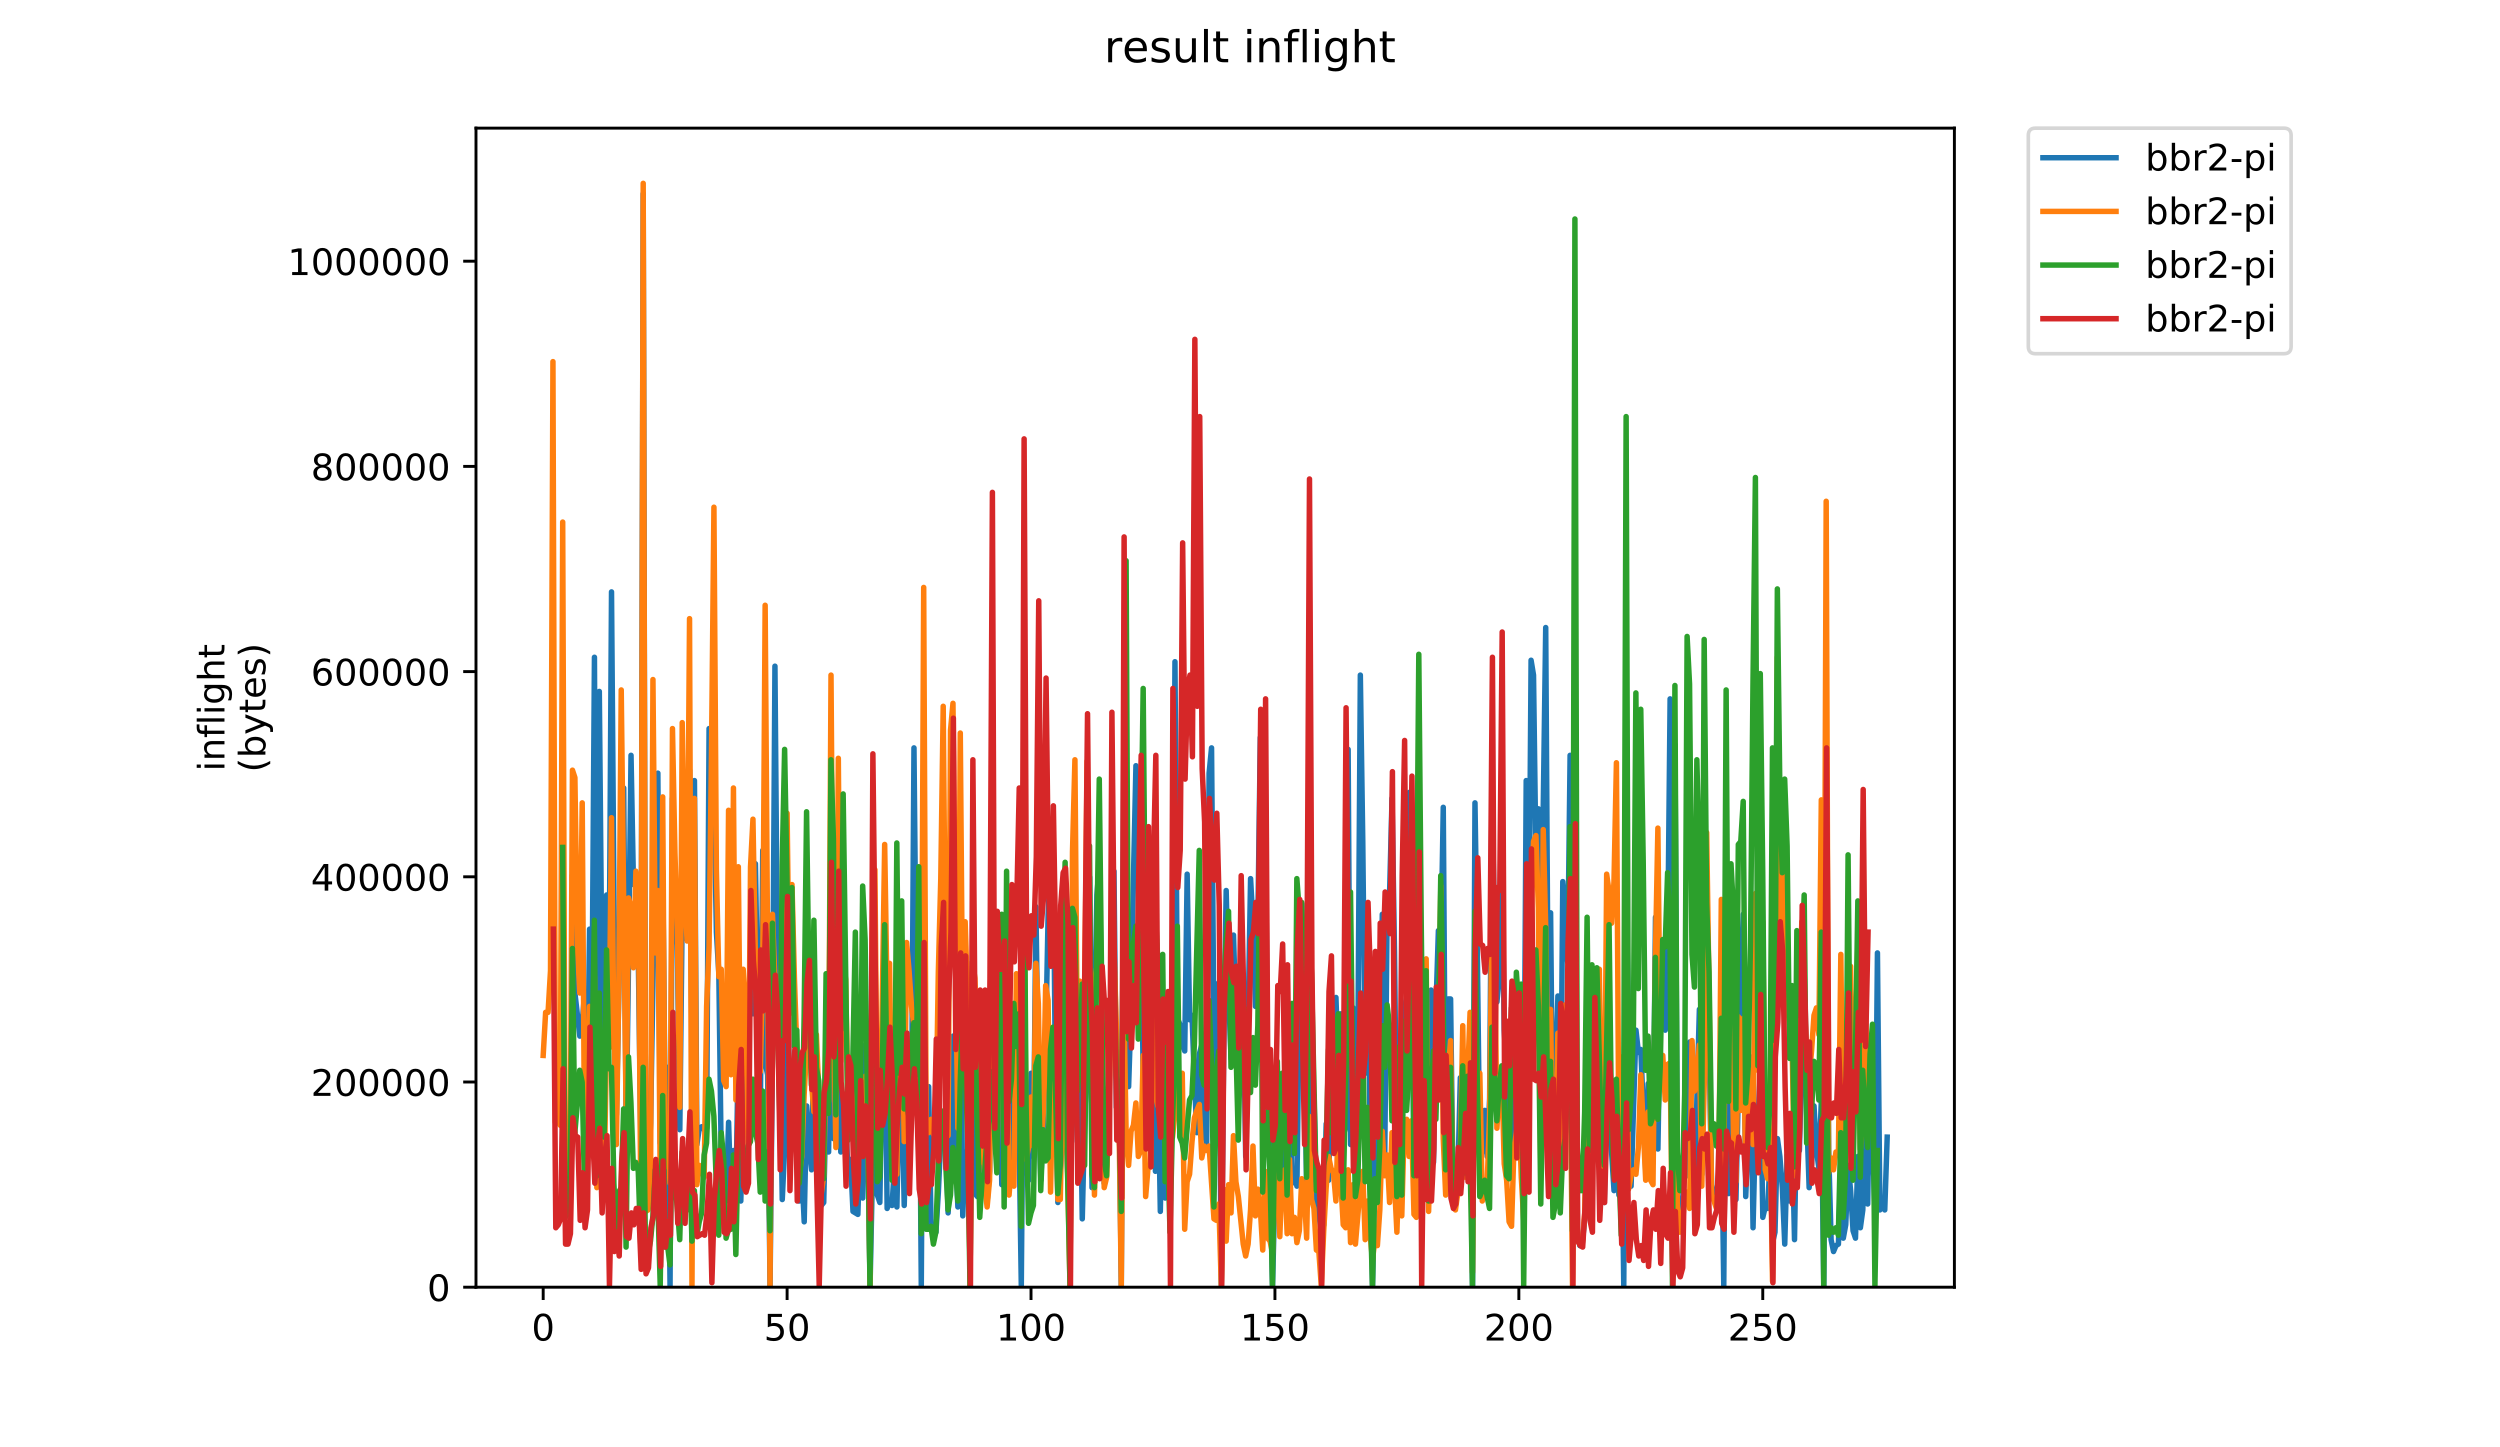 <?xml version="1.0" encoding="utf-8" standalone="no"?>
<!DOCTYPE svg PUBLIC "-//W3C//DTD SVG 1.1//EN"
  "http://www.w3.org/Graphics/SVG/1.1/DTD/svg11.dtd">
<!-- Created with matplotlib (https://matplotlib.org/) -->
<svg height="396pt" version="1.1" viewBox="0 0 684 396" width="684pt" xmlns="http://www.w3.org/2000/svg" xmlns:xlink="http://www.w3.org/1999/xlink">
 <defs>
  <style type="text/css">
*{stroke-linecap:butt;stroke-linejoin:round;}
  </style>
 </defs>
 <g id="figure_1">
  <g id="patch_1">
   <path d="M 0 396 
L 684 396 
L 684 0 
L 0 0 
z
" style="fill:#ffffff;"/>
  </g>
  <g id="axes_1">
   <g id="patch_2">
    <path d="M 130.23 352.174 
L 534.722 352.174 
L 534.722 35.062 
L 130.23 35.062 
z
" style="fill:#ffffff;"/>
   </g>
   <g id="matplotlib.axis_1">
    <g id="xtick_1">
     <g id="line2d_1">
      <defs>
       <path d="M 0 0 
L 0 3.5 
" id="ma4c4757f53" style="stroke:#000000;stroke-width:0.8;"/>
      </defs>
      <g>
       <use style="stroke:#000000;stroke-width:0.8;" x="148.616" xlink:href="#ma4c4757f53" y="352.174"/>
      </g>
     </g>
     <g id="text_1">
      <!-- 0 -->
      <defs>
       <path d="M 31.781 66.406 
Q 24.172 66.406 20.328 58.906 
Q 16.5 51.422 16.5 36.375 
Q 16.5 21.391 20.328 13.891 
Q 24.172 6.391 31.781 6.391 
Q 39.453 6.391 43.281 13.891 
Q 47.125 21.391 47.125 36.375 
Q 47.125 51.422 43.281 58.906 
Q 39.453 66.406 31.781 66.406 
z
M 31.781 74.219 
Q 44.047 74.219 50.516 64.516 
Q 56.984 54.828 56.984 36.375 
Q 56.984 17.969 50.516 8.266 
Q 44.047 -1.422 31.781 -1.422 
Q 19.531 -1.422 13.062 8.266 
Q 6.594 17.969 6.594 36.375 
Q 6.594 54.828 13.062 64.516 
Q 19.531 74.219 31.781 74.219 
z
" id="DejaVuSans-48"/>
      </defs>
      <g transform="translate(145.435 366.773)scale(0.1 -0.1)">
       <use xlink:href="#DejaVuSans-48"/>
      </g>
     </g>
    </g>
    <g id="xtick_2">
     <g id="line2d_2">
      <g>
       <use style="stroke:#000000;stroke-width:0.8;" x="215.352" xlink:href="#ma4c4757f53" y="352.174"/>
      </g>
     </g>
     <g id="text_2">
      <!-- 50 -->
      <defs>
       <path d="M 10.797 72.906 
L 49.516 72.906 
L 49.516 64.594 
L 19.828 64.594 
L 19.828 46.734 
Q 21.969 47.469 24.109 47.828 
Q 26.266 48.188 28.422 48.188 
Q 40.625 48.188 47.75 41.5 
Q 54.891 34.812 54.891 23.391 
Q 54.891 11.625 47.562 5.094 
Q 40.234 -1.422 26.906 -1.422 
Q 22.312 -1.422 17.547 -0.641 
Q 12.797 0.141 7.719 1.703 
L 7.719 11.625 
Q 12.109 9.234 16.797 8.062 
Q 21.484 6.891 26.703 6.891 
Q 35.156 6.891 40.078 11.328 
Q 45.016 15.766 45.016 23.391 
Q 45.016 31 40.078 35.438 
Q 35.156 39.891 26.703 39.891 
Q 22.75 39.891 18.812 39.016 
Q 14.891 38.141 10.797 36.281 
z
" id="DejaVuSans-53"/>
      </defs>
      <g transform="translate(208.989 366.773)scale(0.1 -0.1)">
       <use xlink:href="#DejaVuSans-53"/>
       <use x="63.623" xlink:href="#DejaVuSans-48"/>
      </g>
     </g>
    </g>
    <g id="xtick_3">
     <g id="line2d_3">
      <g>
       <use style="stroke:#000000;stroke-width:0.8;" x="282.087" xlink:href="#ma4c4757f53" y="352.174"/>
      </g>
     </g>
     <g id="text_3">
      <!-- 100 -->
      <defs>
       <path d="M 12.406 8.297 
L 28.516 8.297 
L 28.516 63.922 
L 10.984 60.406 
L 10.984 69.391 
L 28.422 72.906 
L 38.281 72.906 
L 38.281 8.297 
L 54.391 8.297 
L 54.391 0 
L 12.406 0 
z
" id="DejaVuSans-49"/>
      </defs>
      <g transform="translate(272.543 366.773)scale(0.1 -0.1)">
       <use xlink:href="#DejaVuSans-49"/>
       <use x="63.623" xlink:href="#DejaVuSans-48"/>
       <use x="127.246" xlink:href="#DejaVuSans-48"/>
      </g>
     </g>
    </g>
    <g id="xtick_4">
     <g id="line2d_4">
      <g>
       <use style="stroke:#000000;stroke-width:0.8;" x="348.822" xlink:href="#ma4c4757f53" y="352.174"/>
      </g>
     </g>
     <g id="text_4">
      <!-- 150 -->
      <g transform="translate(339.279 366.773)scale(0.1 -0.1)">
       <use xlink:href="#DejaVuSans-49"/>
       <use x="63.623" xlink:href="#DejaVuSans-53"/>
       <use x="127.246" xlink:href="#DejaVuSans-48"/>
      </g>
     </g>
    </g>
    <g id="xtick_5">
     <g id="line2d_5">
      <g>
       <use style="stroke:#000000;stroke-width:0.8;" x="415.558" xlink:href="#ma4c4757f53" y="352.174"/>
      </g>
     </g>
     <g id="text_5">
      <!-- 200 -->
      <defs>
       <path d="M 19.188 8.297 
L 53.609 8.297 
L 53.609 0 
L 7.328 0 
L 7.328 8.297 
Q 12.938 14.109 22.625 23.891 
Q 32.328 33.688 34.812 36.531 
Q 39.547 41.844 41.422 45.531 
Q 43.312 49.219 43.312 52.781 
Q 43.312 58.594 39.234 62.25 
Q 35.156 65.922 28.609 65.922 
Q 23.969 65.922 18.812 64.312 
Q 13.672 62.703 7.812 59.422 
L 7.812 69.391 
Q 13.766 71.781 18.938 73 
Q 24.125 74.219 28.422 74.219 
Q 39.75 74.219 46.484 68.547 
Q 53.219 62.891 53.219 53.422 
Q 53.219 48.922 51.531 44.891 
Q 49.859 40.875 45.406 35.406 
Q 44.188 33.984 37.641 27.219 
Q 31.109 20.453 19.188 8.297 
z
" id="DejaVuSans-50"/>
      </defs>
      <g transform="translate(406.014 366.773)scale(0.1 -0.1)">
       <use xlink:href="#DejaVuSans-50"/>
       <use x="63.623" xlink:href="#DejaVuSans-48"/>
       <use x="127.246" xlink:href="#DejaVuSans-48"/>
      </g>
     </g>
    </g>
    <g id="xtick_6">
     <g id="line2d_6">
      <g>
       <use style="stroke:#000000;stroke-width:0.8;" x="482.293" xlink:href="#ma4c4757f53" y="352.174"/>
      </g>
     </g>
     <g id="text_6">
      <!-- 250 -->
      <g transform="translate(472.75 366.773)scale(0.1 -0.1)">
       <use xlink:href="#DejaVuSans-50"/>
       <use x="63.623" xlink:href="#DejaVuSans-53"/>
       <use x="127.246" xlink:href="#DejaVuSans-48"/>
      </g>
     </g>
    </g>
   </g>
   <g id="matplotlib.axis_2">
    <g id="ytick_1">
     <g id="line2d_7">
      <defs>
       <path d="M 0 0 
L -3.5 0 
" id="mdff50f7312" style="stroke:#000000;stroke-width:0.8;"/>
      </defs>
      <g>
       <use style="stroke:#000000;stroke-width:0.8;" x="130.23" xlink:href="#mdff50f7312" y="352.174"/>
      </g>
     </g>
     <g id="text_7">
      <!-- 0 -->
      <g transform="translate(116.868 355.973)scale(0.1 -0.1)">
       <use xlink:href="#DejaVuSans-48"/>
      </g>
     </g>
    </g>
    <g id="ytick_2">
     <g id="line2d_8">
      <g>
       <use style="stroke:#000000;stroke-width:0.8;" x="130.23" xlink:href="#mdff50f7312" y="296.031"/>
      </g>
     </g>
     <g id="text_8">
      <!-- 200000 -->
      <g transform="translate(85.055 299.83)scale(0.1 -0.1)">
       <use xlink:href="#DejaVuSans-50"/>
       <use x="63.623" xlink:href="#DejaVuSans-48"/>
       <use x="127.246" xlink:href="#DejaVuSans-48"/>
       <use x="190.869" xlink:href="#DejaVuSans-48"/>
       <use x="254.492" xlink:href="#DejaVuSans-48"/>
       <use x="318.115" xlink:href="#DejaVuSans-48"/>
      </g>
     </g>
    </g>
    <g id="ytick_3">
     <g id="line2d_9">
      <g>
       <use style="stroke:#000000;stroke-width:0.8;" x="130.23" xlink:href="#mdff50f7312" y="239.888"/>
      </g>
     </g>
     <g id="text_9">
      <!-- 400000 -->
      <defs>
       <path d="M 37.797 64.312 
L 12.891 25.391 
L 37.797 25.391 
z
M 35.203 72.906 
L 47.609 72.906 
L 47.609 25.391 
L 58.016 25.391 
L 58.016 17.188 
L 47.609 17.188 
L 47.609 0 
L 37.797 0 
L 37.797 17.188 
L 4.891 17.188 
L 4.891 26.703 
z
" id="DejaVuSans-52"/>
      </defs>
      <g transform="translate(85.055 243.687)scale(0.1 -0.1)">
       <use xlink:href="#DejaVuSans-52"/>
       <use x="63.623" xlink:href="#DejaVuSans-48"/>
       <use x="127.246" xlink:href="#DejaVuSans-48"/>
       <use x="190.869" xlink:href="#DejaVuSans-48"/>
       <use x="254.492" xlink:href="#DejaVuSans-48"/>
       <use x="318.115" xlink:href="#DejaVuSans-48"/>
      </g>
     </g>
    </g>
    <g id="ytick_4">
     <g id="line2d_10">
      <g>
       <use style="stroke:#000000;stroke-width:0.8;" x="130.23" xlink:href="#mdff50f7312" y="183.745"/>
      </g>
     </g>
     <g id="text_10">
      <!-- 600000 -->
      <defs>
       <path d="M 33.016 40.375 
Q 26.375 40.375 22.484 35.828 
Q 18.609 31.297 18.609 23.391 
Q 18.609 15.531 22.484 10.953 
Q 26.375 6.391 33.016 6.391 
Q 39.656 6.391 43.531 10.953 
Q 47.406 15.531 47.406 23.391 
Q 47.406 31.297 43.531 35.828 
Q 39.656 40.375 33.016 40.375 
z
M 52.594 71.297 
L 52.594 62.312 
Q 48.875 64.062 45.094 64.984 
Q 41.312 65.922 37.594 65.922 
Q 27.828 65.922 22.672 59.328 
Q 17.531 52.734 16.797 39.406 
Q 19.672 43.656 24.016 45.922 
Q 28.375 48.188 33.594 48.188 
Q 44.578 48.188 50.953 41.516 
Q 57.328 34.859 57.328 23.391 
Q 57.328 12.156 50.688 5.359 
Q 44.047 -1.422 33.016 -1.422 
Q 20.359 -1.422 13.672 8.266 
Q 6.984 17.969 6.984 36.375 
Q 6.984 53.656 15.188 63.938 
Q 23.391 74.219 37.203 74.219 
Q 40.922 74.219 44.703 73.484 
Q 48.484 72.75 52.594 71.297 
z
" id="DejaVuSans-54"/>
      </defs>
      <g transform="translate(85.055 187.544)scale(0.1 -0.1)">
       <use xlink:href="#DejaVuSans-54"/>
       <use x="63.623" xlink:href="#DejaVuSans-48"/>
       <use x="127.246" xlink:href="#DejaVuSans-48"/>
       <use x="190.869" xlink:href="#DejaVuSans-48"/>
       <use x="254.492" xlink:href="#DejaVuSans-48"/>
       <use x="318.115" xlink:href="#DejaVuSans-48"/>
      </g>
     </g>
    </g>
    <g id="ytick_5">
     <g id="line2d_11">
      <g>
       <use style="stroke:#000000;stroke-width:0.8;" x="130.23" xlink:href="#mdff50f7312" y="127.602"/>
      </g>
     </g>
     <g id="text_11">
      <!-- 800000 -->
      <defs>
       <path d="M 31.781 34.625 
Q 24.75 34.625 20.719 30.859 
Q 16.703 27.094 16.703 20.516 
Q 16.703 13.922 20.719 10.156 
Q 24.75 6.391 31.781 6.391 
Q 38.812 6.391 42.859 10.172 
Q 46.922 13.969 46.922 20.516 
Q 46.922 27.094 42.891 30.859 
Q 38.875 34.625 31.781 34.625 
z
M 21.922 38.812 
Q 15.578 40.375 12.031 44.719 
Q 8.5 49.078 8.5 55.328 
Q 8.5 64.062 14.719 69.141 
Q 20.953 74.219 31.781 74.219 
Q 42.672 74.219 48.875 69.141 
Q 55.078 64.062 55.078 55.328 
Q 55.078 49.078 51.531 44.719 
Q 48 40.375 41.703 38.812 
Q 48.828 37.156 52.797 32.312 
Q 56.781 27.484 56.781 20.516 
Q 56.781 9.906 50.312 4.234 
Q 43.844 -1.422 31.781 -1.422 
Q 19.734 -1.422 13.25 4.234 
Q 6.781 9.906 6.781 20.516 
Q 6.781 27.484 10.781 32.312 
Q 14.797 37.156 21.922 38.812 
z
M 18.312 54.391 
Q 18.312 48.734 21.844 45.562 
Q 25.391 42.391 31.781 42.391 
Q 38.141 42.391 41.719 45.562 
Q 45.312 48.734 45.312 54.391 
Q 45.312 60.062 41.719 63.234 
Q 38.141 66.406 31.781 66.406 
Q 25.391 66.406 21.844 63.234 
Q 18.312 60.062 18.312 54.391 
z
" id="DejaVuSans-56"/>
      </defs>
      <g transform="translate(85.055 131.401)scale(0.1 -0.1)">
       <use xlink:href="#DejaVuSans-56"/>
       <use x="63.623" xlink:href="#DejaVuSans-48"/>
       <use x="127.246" xlink:href="#DejaVuSans-48"/>
       <use x="190.869" xlink:href="#DejaVuSans-48"/>
       <use x="254.492" xlink:href="#DejaVuSans-48"/>
       <use x="318.115" xlink:href="#DejaVuSans-48"/>
      </g>
     </g>
    </g>
    <g id="ytick_6">
     <g id="line2d_12">
      <g>
       <use style="stroke:#000000;stroke-width:0.8;" x="130.23" xlink:href="#mdff50f7312" y="71.459"/>
      </g>
     </g>
     <g id="text_12">
      <!-- 1000000 -->
      <g transform="translate(78.693 75.258)scale(0.1 -0.1)">
       <use xlink:href="#DejaVuSans-49"/>
       <use x="63.623" xlink:href="#DejaVuSans-48"/>
       <use x="127.246" xlink:href="#DejaVuSans-48"/>
       <use x="190.869" xlink:href="#DejaVuSans-48"/>
       <use x="254.492" xlink:href="#DejaVuSans-48"/>
       <use x="318.115" xlink:href="#DejaVuSans-48"/>
       <use x="381.738" xlink:href="#DejaVuSans-48"/>
      </g>
     </g>
    </g>
    <g id="text_13">
     <!-- inflight -->
     <defs>
      <path d="M 9.422 54.688 
L 18.406 54.688 
L 18.406 0 
L 9.422 0 
z
M 9.422 75.984 
L 18.406 75.984 
L 18.406 64.594 
L 9.422 64.594 
z
" id="DejaVuSans-105"/>
      <path d="M 54.891 33.016 
L 54.891 0 
L 45.906 0 
L 45.906 32.719 
Q 45.906 40.484 42.875 44.328 
Q 39.844 48.188 33.797 48.188 
Q 26.516 48.188 22.312 43.547 
Q 18.109 38.922 18.109 30.906 
L 18.109 0 
L 9.078 0 
L 9.078 54.688 
L 18.109 54.688 
L 18.109 46.188 
Q 21.344 51.125 25.703 53.562 
Q 30.078 56 35.797 56 
Q 45.219 56 50.047 50.172 
Q 54.891 44.344 54.891 33.016 
z
" id="DejaVuSans-110"/>
      <path d="M 37.109 75.984 
L 37.109 68.5 
L 28.516 68.5 
Q 23.688 68.5 21.797 66.547 
Q 19.922 64.594 19.922 59.516 
L 19.922 54.688 
L 34.719 54.688 
L 34.719 47.703 
L 19.922 47.703 
L 19.922 0 
L 10.891 0 
L 10.891 47.703 
L 2.297 47.703 
L 2.297 54.688 
L 10.891 54.688 
L 10.891 58.5 
Q 10.891 67.625 15.141 71.797 
Q 19.391 75.984 28.609 75.984 
z
" id="DejaVuSans-102"/>
      <path d="M 9.422 75.984 
L 18.406 75.984 
L 18.406 0 
L 9.422 0 
z
" id="DejaVuSans-108"/>
      <path d="M 45.406 27.984 
Q 45.406 37.75 41.375 43.109 
Q 37.359 48.484 30.078 48.484 
Q 22.859 48.484 18.828 43.109 
Q 14.797 37.75 14.797 27.984 
Q 14.797 18.266 18.828 12.891 
Q 22.859 7.516 30.078 7.516 
Q 37.359 7.516 41.375 12.891 
Q 45.406 18.266 45.406 27.984 
z
M 54.391 6.781 
Q 54.391 -7.172 48.188 -13.984 
Q 42 -20.797 29.203 -20.797 
Q 24.469 -20.797 20.266 -20.094 
Q 16.062 -19.391 12.109 -17.922 
L 12.109 -9.188 
Q 16.062 -11.328 19.922 -12.344 
Q 23.781 -13.375 27.781 -13.375 
Q 36.625 -13.375 41.016 -8.766 
Q 45.406 -4.156 45.406 5.172 
L 45.406 9.625 
Q 42.625 4.781 38.281 2.391 
Q 33.938 0 27.875 0 
Q 17.828 0 11.672 7.656 
Q 5.516 15.328 5.516 27.984 
Q 5.516 40.672 11.672 48.328 
Q 17.828 56 27.875 56 
Q 33.938 56 38.281 53.609 
Q 42.625 51.219 45.406 46.391 
L 45.406 54.688 
L 54.391 54.688 
z
" id="DejaVuSans-103"/>
      <path d="M 54.891 33.016 
L 54.891 0 
L 45.906 0 
L 45.906 32.719 
Q 45.906 40.484 42.875 44.328 
Q 39.844 48.188 33.797 48.188 
Q 26.516 48.188 22.312 43.547 
Q 18.109 38.922 18.109 30.906 
L 18.109 0 
L 9.078 0 
L 9.078 75.984 
L 18.109 75.984 
L 18.109 46.188 
Q 21.344 51.125 25.703 53.562 
Q 30.078 56 35.797 56 
Q 45.219 56 50.047 50.172 
Q 54.891 44.344 54.891 33.016 
z
" id="DejaVuSans-104"/>
      <path d="M 18.312 70.219 
L 18.312 54.688 
L 36.812 54.688 
L 36.812 47.703 
L 18.312 47.703 
L 18.312 18.016 
Q 18.312 11.328 20.141 9.422 
Q 21.969 7.516 27.594 7.516 
L 36.812 7.516 
L 36.812 0 
L 27.594 0 
Q 17.188 0 13.234 3.875 
Q 9.281 7.766 9.281 18.016 
L 9.281 47.703 
L 2.688 47.703 
L 2.688 54.688 
L 9.281 54.688 
L 9.281 70.219 
z
" id="DejaVuSans-116"/>
     </defs>
     <g transform="translate(61.415 211.018)rotate(-90)scale(0.1 -0.1)">
      <use xlink:href="#DejaVuSans-105"/>
      <use x="27.783" xlink:href="#DejaVuSans-110"/>
      <use x="91.162" xlink:href="#DejaVuSans-102"/>
      <use x="126.367" xlink:href="#DejaVuSans-108"/>
      <use x="154.15" xlink:href="#DejaVuSans-105"/>
      <use x="181.934" xlink:href="#DejaVuSans-103"/>
      <use x="245.41" xlink:href="#DejaVuSans-104"/>
      <use x="308.789" xlink:href="#DejaVuSans-116"/>
     </g>
     <!-- (bytes) -->
     <defs>
      <path d="M 31 75.875 
Q 24.469 64.656 21.281 53.656 
Q 18.109 42.672 18.109 31.391 
Q 18.109 20.125 21.312 9.062 
Q 24.516 -2 31 -13.188 
L 23.188 -13.188 
Q 15.875 -1.703 12.234 9.375 
Q 8.594 20.453 8.594 31.391 
Q 8.594 42.281 12.203 53.312 
Q 15.828 64.359 23.188 75.875 
z
" id="DejaVuSans-40"/>
      <path d="M 48.688 27.297 
Q 48.688 37.203 44.609 42.844 
Q 40.531 48.484 33.406 48.484 
Q 26.266 48.484 22.188 42.844 
Q 18.109 37.203 18.109 27.297 
Q 18.109 17.391 22.188 11.75 
Q 26.266 6.109 33.406 6.109 
Q 40.531 6.109 44.609 11.75 
Q 48.688 17.391 48.688 27.297 
z
M 18.109 46.391 
Q 20.953 51.266 25.266 53.625 
Q 29.594 56 35.594 56 
Q 45.562 56 51.781 48.094 
Q 58.016 40.188 58.016 27.297 
Q 58.016 14.406 51.781 6.484 
Q 45.562 -1.422 35.594 -1.422 
Q 29.594 -1.422 25.266 0.953 
Q 20.953 3.328 18.109 8.203 
L 18.109 0 
L 9.078 0 
L 9.078 75.984 
L 18.109 75.984 
z
" id="DejaVuSans-98"/>
      <path d="M 32.172 -5.078 
Q 28.375 -14.844 24.75 -17.812 
Q 21.141 -20.797 15.094 -20.797 
L 7.906 -20.797 
L 7.906 -13.281 
L 13.188 -13.281 
Q 16.891 -13.281 18.938 -11.516 
Q 21 -9.766 23.484 -3.219 
L 25.094 0.875 
L 2.984 54.688 
L 12.5 54.688 
L 29.594 11.922 
L 46.688 54.688 
L 56.203 54.688 
z
" id="DejaVuSans-121"/>
      <path d="M 56.203 29.594 
L 56.203 25.203 
L 14.891 25.203 
Q 15.484 15.922 20.484 11.062 
Q 25.484 6.203 34.422 6.203 
Q 39.594 6.203 44.453 7.469 
Q 49.312 8.734 54.109 11.281 
L 54.109 2.781 
Q 49.266 0.734 44.188 -0.344 
Q 39.109 -1.422 33.891 -1.422 
Q 20.797 -1.422 13.156 6.188 
Q 5.516 13.812 5.516 26.812 
Q 5.516 40.234 12.766 48.109 
Q 20.016 56 32.328 56 
Q 43.359 56 49.781 48.891 
Q 56.203 41.797 56.203 29.594 
z
M 47.219 32.234 
Q 47.125 39.594 43.094 43.984 
Q 39.062 48.391 32.422 48.391 
Q 24.906 48.391 20.391 44.141 
Q 15.875 39.891 15.188 32.172 
z
" id="DejaVuSans-101"/>
      <path d="M 44.281 53.078 
L 44.281 44.578 
Q 40.484 46.531 36.375 47.5 
Q 32.281 48.484 27.875 48.484 
Q 21.188 48.484 17.844 46.438 
Q 14.5 44.391 14.5 40.281 
Q 14.5 37.156 16.891 35.375 
Q 19.281 33.594 26.516 31.984 
L 29.594 31.297 
Q 39.156 29.25 43.188 25.516 
Q 47.219 21.781 47.219 15.094 
Q 47.219 7.469 41.188 3.016 
Q 35.156 -1.422 24.609 -1.422 
Q 20.219 -1.422 15.453 -0.562 
Q 10.688 0.297 5.422 2 
L 5.422 11.281 
Q 10.406 8.688 15.234 7.391 
Q 20.062 6.109 24.812 6.109 
Q 31.156 6.109 34.562 8.281 
Q 37.984 10.453 37.984 14.406 
Q 37.984 18.062 35.516 20.016 
Q 33.062 21.969 24.703 23.781 
L 21.578 24.516 
Q 13.234 26.266 9.516 29.906 
Q 5.812 33.547 5.812 39.891 
Q 5.812 47.609 11.281 51.797 
Q 16.75 56 26.812 56 
Q 31.781 56 36.172 55.266 
Q 40.578 54.547 44.281 53.078 
z
" id="DejaVuSans-115"/>
      <path d="M 8.016 75.875 
L 15.828 75.875 
Q 23.141 64.359 26.781 53.312 
Q 30.422 42.281 30.422 31.391 
Q 30.422 20.453 26.781 9.375 
Q 23.141 -1.703 15.828 -13.188 
L 8.016 -13.188 
Q 14.5 -2 17.703 9.062 
Q 20.906 20.125 20.906 31.391 
Q 20.906 42.672 17.703 53.656 
Q 14.5 64.656 8.016 75.875 
z
" id="DejaVuSans-41"/>
     </defs>
     <g transform="translate(72.613 211.295)rotate(-90)scale(0.1 -0.1)">
      <use xlink:href="#DejaVuSans-40"/>
      <use x="39.014" xlink:href="#DejaVuSans-98"/>
      <use x="102.49" xlink:href="#DejaVuSans-121"/>
      <use x="161.67" xlink:href="#DejaVuSans-116"/>
      <use x="200.879" xlink:href="#DejaVuSans-101"/>
      <use x="262.402" xlink:href="#DejaVuSans-115"/>
      <use x="314.502" xlink:href="#DejaVuSans-41"/>
     </g>
    </g>
   </g>
   <g id="line2d_13">
    <path clip-path="url(#pfdcbd05098)" d="M 156.632 239.987 
L 157.3 271.692 
L 158.634 283.48 
L 159.302 279.822 
L 159.969 271.286 
L 160.637 304.21 
L 161.304 254.214 
L 161.971 274.944 
L 162.639 179.829 
L 163.306 320.876 
L 163.973 189.178 
L 164.641 261.937 
L 165.308 291.203 
L 165.975 244.865 
L 166.643 270.066 
L 167.31 161.944 
L 167.977 245.678 
L 168.645 305.023 
L 169.98 236.735 
L 170.647 215.598 
L 171.314 309.901 
L 171.982 262.343 
L 172.649 206.656 
L 173.316 242.019 
L 173.984 239.987 
L 174.651 263.156 
L 175.318 309.901 
L 175.986 53.008 
L 176.653 323.314 
L 177.32 323.314 
L 177.988 307.462 
L 179.322 229.419 
L 179.99 211.534 
L 180.657 312.746 
L 181.325 238.361 
L 181.992 303.804 
L 182.659 292.016 
L 183.327 351.768 
L 183.994 218.444 
L 184.661 247.71 
L 185.329 258.685 
L 185.996 309.088 
L 186.663 248.929 
L 187.331 250.149 
L 187.998 257.059 
L 188.665 210.721 
L 189.333 286.732 
L 190 213.566 
L 190.667 313.153 
L 191.335 308.681 
L 192.002 308.275 
L 192.67 309.088 
L 193.337 308.681 
L 194.004 199.339 
L 194.672 219.663 
L 195.339 218.444 
L 196.006 255.027 
L 196.674 266.408 
L 197.341 318.03 
L 198.008 328.599 
L 198.676 328.599 
L 199.343 307.055 
L 200.01 329.005 
L 200.678 314.778 
L 201.345 327.379 
L 202.013 285.106 
L 202.68 328.599 
L 203.347 303.397 
L 204.682 290.39 
L 205.349 263.969 
L 206.017 277.383 
L 206.684 236.329 
L 207.351 276.57 
L 208.019 304.617 
L 208.686 232.67 
L 209.353 290.796 
L 210.021 294.048 
L 210.688 351.768 
L 211.355 285.919 
L 212.023 182.268 
L 212.69 261.124 
L 213.358 286.732 
L 214.025 328.192 
L 214.692 313.965 
L 215.36 244.052 
L 216.027 309.901 
L 216.694 313.559 
L 217.362 308.681 
L 218.029 301.365 
L 218.696 328.599 
L 219.364 320.063 
L 220.031 334.289 
L 220.698 302.584 
L 221.366 313.153 
L 222.033 320.063 
L 222.7 283.886 
L 223.368 297.3 
L 224.035 305.023 
L 224.703 329.818 
L 225.37 329.005 
L 226.037 300.145 
L 226.705 315.185 
L 227.372 259.498 
L 228.039 311.527 
L 228.707 311.527 
L 229.374 291.609 
L 230.041 315.185 
L 230.709 304.21 
L 231.376 307.055 
L 232.043 320.876 
L 232.711 317.217 
L 233.378 331.444 
L 234.713 332.257 
L 235.38 310.714 
L 236.048 327.786 
L 236.715 285.919 
L 237.382 307.462 
L 238.05 351.768 
L 238.717 320.063 
L 239.384 305.43 
L 240.052 326.973 
L 240.719 329.005 
L 241.386 289.983 
L 242.054 273.318 
L 242.721 330.631 
L 243.388 328.599 
L 244.056 329.818 
L 244.723 319.25 
L 245.391 330.225 
L 246.058 298.519 
L 246.725 296.894 
L 247.393 329.818 
L 248.06 305.023 
L 248.727 296.081 
L 249.395 304.617 
L 250.062 204.624 
L 250.729 273.724 
L 251.397 267.627 
L 252.064 351.768 
L 252.731 240.393 
L 253.399 335.509 
L 254.066 297.3 
L 254.733 334.696 
L 256.068 337.135 
L 256.736 326.16 
L 257.403 311.12 
L 258.07 310.714 
L 258.738 309.901 
L 259.405 331.85 
L 260.072 317.624 
L 260.74 283.48 
L 261.407 314.372 
L 262.074 330.225 
L 262.742 253.401 
L 263.409 332.663 
L 264.076 315.185 
L 264.744 319.656 
L 265.411 337.948 
L 266.079 265.595 
L 266.746 326.566 
L 267.413 327.379 
L 268.081 322.095 
L 268.748 305.43 
L 269.415 296.894 
L 270.083 328.599 
L 270.75 320.469 
L 271.417 246.491 
L 272.085 289.577 
L 272.752 298.926 
L 273.419 283.073 
L 274.087 324.127 
L 274.754 313.965 
L 275.421 283.073 
L 276.089 324.534 
L 276.756 275.35 
L 277.424 313.965 
L 278.091 274.537 
L 278.758 307.462 
L 279.426 351.768 
L 280.093 270.473 
L 280.76 319.25 
L 281.428 322.908 
L 282.095 293.642 
L 282.762 316.404 
L 283.43 248.117 
L 284.097 296.081 
L 284.764 322.908 
L 285.432 308.275 
L 286.099 284.699 
L 286.766 250.149 
L 287.434 235.922 
L 288.101 226.573 
L 288.769 295.268 
L 289.436 329.005 
L 290.771 310.714 
L 291.438 295.674 
L 292.105 320.469 
L 292.773 335.102 
L 293.44 264.782 
L 294.107 295.268 
L 294.775 312.34 
L 295.442 289.171 
L 296.109 333.476 
L 296.777 305.43 
L 297.444 290.39 
L 298.112 239.987 
L 298.779 324.94 
L 299.446 277.789 
L 300.114 244.865 
L 300.781 236.329 
L 302.116 323.721 
L 302.783 318.843 
L 303.45 292.016 
L 304.118 270.473 
L 304.785 238.361 
L 305.452 302.991 
L 306.12 294.861 
L 306.787 351.768 
L 307.454 206.656 
L 308.122 205.843 
L 308.789 297.3 
L 309.457 276.57 
L 310.124 239.581 
L 310.791 209.501 
L 311.459 233.483 
L 312.126 248.523 
L 312.793 295.268 
L 313.461 311.12 
L 314.128 310.307 
L 314.795 305.836 
L 315.463 298.113 
L 316.13 320.469 
L 316.797 292.016 
L 317.465 331.444 
L 318.132 292.016 
L 318.799 327.786 
L 320.134 288.764 
L 320.802 292.016 
L 321.469 181.048 
L 322.136 278.602 
L 322.804 280.228 
L 323.471 285.919 
L 324.138 287.545 
L 324.806 239.174 
L 325.473 279.009 
L 326.14 277.789 
L 326.808 296.081 
L 327.475 309.901 
L 328.142 288.358 
L 328.81 285.919 
L 329.477 309.494 
L 330.145 313.153 
L 330.812 211.534 
L 331.479 204.624 
L 332.147 284.293 
L 332.814 302.991 
L 333.481 268.847 
L 334.149 352.174 
L 334.816 285.919 
L 335.483 243.645 
L 336.151 272.099 
L 336.818 289.577 
L 337.485 255.84 
L 338.153 278.196 
L 338.82 294.455 
L 339.487 267.627 
L 340.155 272.505 
L 340.822 316.404 
L 342.157 240.393 
L 342.824 252.588 
L 343.492 275.35 
L 344.159 251.368 
L 344.826 201.778 
L 345.494 257.465 
L 346.161 217.224 
L 346.828 298.519 
L 347.496 318.843 
L 348.163 351.768 
L 348.83 324.94 
L 349.498 308.275 
L 350.165 325.753 
L 350.832 322.908 
L 351.5 296.081 
L 352.167 317.624 
L 352.835 292.829 
L 353.502 323.721 
L 354.169 321.282 
L 354.837 324.534 
L 355.504 272.099 
L 356.171 247.304 
L 357.506 324.94 
L 358.173 282.26 
L 358.841 322.908 
L 359.508 299.739 
L 360.175 330.631 
L 360.843 332.257 
L 361.51 337.135 
L 362.178 335.102 
L 362.845 307.462 
L 363.512 322.908 
L 364.18 296.487 
L 364.847 281.041 
L 365.514 272.911 
L 366.182 292.422 
L 366.849 277.383 
L 367.516 310.714 
L 368.184 308.275 
L 368.851 205.03 
L 369.518 313.153 
L 370.186 275.757 
L 370.853 318.437 
L 371.52 285.512 
L 372.188 184.706 
L 372.855 230.232 
L 373.523 293.642 
L 374.19 252.588 
L 374.857 310.307 
L 375.525 351.768 
L 376.192 315.591 
L 376.859 315.998 
L 377.527 294.861 
L 378.194 250.149 
L 378.861 316.811 
L 379.529 248.523 
L 380.196 244.052 
L 380.863 218.444 
L 381.531 260.311 
L 382.198 319.656 
L 382.865 313.965 
L 383.533 305.836 
L 384.2 276.163 
L 384.868 272.911 
L 385.535 216.818 
L 386.202 259.091 
L 386.87 315.591 
L 387.537 274.537 
L 388.204 247.304 
L 388.872 297.706 
L 389.539 316.404 
L 390.206 305.43 
L 390.874 326.16 
L 391.541 270.879 
L 392.208 318.03 
L 392.876 275.757 
L 393.543 254.62 
L 394.211 260.311 
L 394.878 220.883 
L 395.545 316.811 
L 396.213 273.318 
L 396.88 273.318 
L 397.547 324.94 
L 398.215 325.347 
L 398.882 321.282 
L 399.549 294.861 
L 400.217 320.469 
L 400.884 305.836 
L 401.551 321.689 
L 402.219 287.138 
L 402.886 352.174 
L 403.553 219.663 
L 404.221 262.75 
L 404.888 318.03 
L 405.556 314.372 
L 406.223 303.804 
L 406.89 316.404 
L 407.558 300.552 
L 408.225 215.192 
L 408.892 255.84 
L 409.56 274.131 
L 410.227 267.221 
L 410.894 232.264 
L 411.562 281.854 
L 412.229 294.048 
L 412.896 313.965 
L 413.564 319.25 
L 414.231 280.228 
L 414.898 294.861 
L 415.566 284.293 
L 416.233 303.804 
L 416.901 315.591 
L 417.568 213.566 
L 418.235 271.286 
L 418.903 180.642 
L 419.57 184.706 
L 420.237 235.109 
L 420.905 221.289 
L 421.572 312.746 
L 422.239 220.476 
L 422.907 171.699 
L 423.574 277.789 
L 424.241 249.742 
L 424.909 318.03 
L 426.244 272.505 
L 426.911 320.063 
L 427.578 241.206 
L 428.246 249.336 
L 428.913 263.156 
L 429.58 206.656 
L 430.248 271.692 
L 430.915 233.483 
L 431.582 337.541 
L 432.25 340.793 
L 432.917 339.98 
L 433.584 333.476 
L 434.252 291.609 
L 434.919 332.663 
L 435.586 297.3 
L 436.254 289.983 
L 436.921 308.275 
L 438.256 328.192 
L 438.923 329.005 
L 439.591 300.552 
L 440.258 304.617 
L 441.593 325.753 
L 442.26 309.901 
L 442.927 326.973 
L 443.595 298.926 
L 444.262 351.768 
L 444.929 242.426 
L 446.264 324.534 
L 447.599 281.854 
L 448.266 287.951 
L 448.934 287.138 
L 450.268 320.063 
L 450.936 296.487 
L 451.603 321.282 
L 452.27 317.624 
L 452.938 250.962 
L 453.605 314.372 
L 454.272 274.537 
L 454.94 260.311 
L 455.607 281.854 
L 456.274 259.091 
L 456.942 191.21 
L 457.609 299.739 
L 458.277 203.811 
L 458.944 326.973 
L 459.611 333.883 
L 460.279 334.289 
L 460.946 311.527 
L 461.613 321.689 
L 462.281 285.106 
L 462.948 325.347 
L 463.615 329.818 
L 464.283 300.145 
L 464.95 276.163 
L 465.617 321.282 
L 466.285 278.196 
L 466.952 288.358 
L 467.619 286.732 
L 468.287 324.127 
L 468.954 326.973 
L 469.622 325.347 
L 470.289 324.94 
L 470.956 304.617 
L 471.624 351.768 
L 472.291 259.904 
L 472.958 326.566 
L 474.293 257.059 
L 474.96 328.192 
L 476.295 267.221 
L 476.962 250.149 
L 477.63 327.379 
L 478.297 310.307 
L 478.964 289.171 
L 479.632 335.915 
L 480.299 308.275 
L 480.967 307.462 
L 481.634 292.422 
L 482.301 333.07 
L 482.969 330.225 
L 483.636 330.631 
L 484.303 316.811 
L 484.971 339.98 
L 485.638 337.135 
L 486.305 311.527 
L 486.973 316.404 
L 487.64 324.94 
L 488.307 340.386 
L 488.975 315.998 
L 489.642 328.599 
L 490.31 309.494 
L 490.977 339.167 
L 491.644 298.926 
L 492.312 314.778 
L 492.979 287.951 
L 493.646 276.976 
L 494.314 305.43 
L 494.981 324.94 
L 495.648 318.437 
L 496.316 302.584 
L 496.983 314.778 
L 497.65 319.656 
L 498.318 300.958 
L 498.985 352.174 
L 499.652 227.793 
L 500.32 314.778 
L 500.987 339.167 
L 501.655 342.419 
L 502.322 340.793 
L 502.989 340.386 
L 503.657 320.469 
L 504.324 338.76 
L 504.991 335.102 
L 505.659 318.843 
L 506.326 325.753 
L 506.993 336.728 
L 507.661 338.76 
L 508.328 316.404 
L 508.995 335.915 
L 509.663 331.037 
L 510.33 300.552 
L 510.998 329.412 
L 511.665 286.732 
L 512.332 313.559 
L 513 330.631 
L 513.667 260.717 
L 514.334 331.037 
L 515.002 329.412 
L 515.669 331.037 
L 516.336 311.12 
L 516.336 311.12 
" style="fill:none;stroke:#1f77b4;stroke-linecap:square;stroke-width:1.5;"/>
   </g>
   <g id="line2d_14">
    <path clip-path="url(#pfdcbd05098)" d="M 148.616 288.764 
L 149.284 276.976 
L 149.951 276.976 
L 150.618 265.595 
L 151.286 98.94 
L 151.953 307.055 
L 152.62 307.055 
L 153.288 307.868 
L 153.955 142.839 
L 154.622 323.314 
L 155.29 323.314 
L 155.957 323.721 
L 156.624 210.721 
L 157.292 212.753 
L 157.959 258.278 
L 158.626 271.692 
L 159.294 219.663 
L 159.961 318.03 
L 160.629 302.991 
L 161.296 275.35 
L 161.963 308.681 
L 162.631 267.221 
L 163.298 324.94 
L 163.965 292.016 
L 164.633 306.242 
L 165.3 323.314 
L 165.967 283.48 
L 166.635 286.732 
L 167.302 223.728 
L 167.969 283.073 
L 168.637 313.153 
L 169.304 270.066 
L 169.971 188.771 
L 171.306 305.43 
L 171.974 245.678 
L 172.641 248.117 
L 173.308 264.782 
L 173.976 238.361 
L 174.643 243.239 
L 175.31 327.379 
L 175.978 50.163 
L 176.645 331.444 
L 177.312 331.037 
L 177.98 324.94 
L 178.647 185.926 
L 179.314 260.717 
L 179.982 243.645 
L 180.649 324.534 
L 181.317 218.037 
L 181.984 319.25 
L 182.651 310.714 
L 183.319 323.721 
L 183.986 199.339 
L 184.653 233.077 
L 185.321 254.62 
L 185.988 302.991 
L 186.655 197.714 
L 187.323 243.645 
L 187.99 257.465 
L 188.657 169.26 
L 189.325 351.768 
L 189.992 218.444 
L 190.659 324.127 
L 191.327 318.843 
L 192.662 322.095 
L 193.329 275.35 
L 193.996 259.091 
L 194.664 205.843 
L 195.331 138.775 
L 195.998 237.955 
L 196.666 267.221 
L 197.333 265.188 
L 198 295.674 
L 198.668 297.3 
L 199.335 221.696 
L 200.002 294.048 
L 200.67 215.598 
L 201.337 300.958 
L 202.005 237.142 
L 202.672 301.771 
L 203.339 265.188 
L 204.007 276.163 
L 204.674 314.778 
L 205.341 237.142 
L 206.009 224.134 
L 206.676 261.937 
L 207.343 285.919 
L 208.011 293.235 
L 208.678 266.408 
L 209.345 165.602 
L 210.68 351.768 
L 211.347 250.149 
L 212.015 268.44 
L 212.682 283.48 
L 213.35 291.609 
L 214.017 252.181 
L 214.684 267.627 
L 215.352 222.509 
L 216.019 277.383 
L 216.686 242.019 
L 217.354 267.627 
L 218.021 287.545 
L 218.688 321.282 
L 219.356 316.404 
L 220.023 299.332 
L 220.69 287.138 
L 221.358 266.814 
L 222.025 296.487 
L 222.692 304.21 
L 223.36 283.073 
L 224.027 298.926 
L 224.695 326.566 
L 225.362 321.689 
L 226.029 288.764 
L 226.697 301.365 
L 227.364 184.706 
L 228.031 276.976 
L 228.699 313.965 
L 229.366 207.469 
L 230.033 290.39 
L 230.701 262.343 
L 231.368 268.034 
L 232.035 303.397 
L 232.703 311.527 
L 233.37 289.577 
L 234.038 320.876 
L 234.705 319.656 
L 235.372 306.649 
L 236.04 306.649 
L 236.707 294.455 
L 237.374 301.365 
L 238.042 351.768 
L 238.709 255.433 
L 239.376 237.955 
L 240.044 313.153 
L 240.711 317.624 
L 242.046 231.045 
L 242.713 272.911 
L 243.38 263.563 
L 244.048 315.591 
L 244.715 307.055 
L 245.383 321.282 
L 246.05 263.156 
L 246.717 265.188 
L 247.385 312.34 
L 248.052 257.872 
L 248.719 265.595 
L 249.387 275.35 
L 250.054 280.635 
L 250.721 295.674 
L 251.389 273.318 
L 252.056 299.739 
L 252.723 160.724 
L 253.391 308.275 
L 254.058 309.901 
L 254.725 306.242 
L 255.393 310.307 
L 256.06 307.055 
L 256.728 266.001 
L 257.395 240.393 
L 258.062 193.242 
L 258.73 270.879 
L 259.397 310.714 
L 260.064 199.746 
L 260.732 192.429 
L 261.399 259.091 
L 262.066 308.681 
L 262.734 200.559 
L 263.401 282.26 
L 264.068 252.181 
L 264.736 273.724 
L 265.403 351.768 
L 266.071 263.156 
L 266.738 267.627 
L 267.405 285.106 
L 268.073 318.03 
L 268.74 297.706 
L 269.407 324.534 
L 270.075 330.225 
L 270.742 322.908 
L 271.409 268.034 
L 272.077 269.66 
L 272.744 303.804 
L 273.411 270.473 
L 274.079 272.911 
L 274.746 323.314 
L 275.413 268.034 
L 276.081 326.973 
L 276.748 318.03 
L 277.416 324.534 
L 278.083 266.408 
L 278.75 278.602 
L 279.418 317.624 
L 280.085 231.045 
L 280.752 317.217 
L 281.42 313.965 
L 282.087 300.145 
L 282.754 313.559 
L 283.422 263.563 
L 284.089 274.537 
L 284.756 316.404 
L 285.424 304.617 
L 286.091 269.66 
L 286.758 273.724 
L 287.426 326.16 
L 288.093 292.829 
L 288.761 297.706 
L 289.428 328.192 
L 290.095 328.192 
L 290.763 292.829 
L 291.43 299.739 
L 292.097 320.876 
L 292.765 351.768 
L 293.432 233.077 
L 294.099 207.875 
L 294.767 288.764 
L 295.434 268.44 
L 296.101 294.048 
L 296.769 271.692 
L 297.436 208.282 
L 298.104 263.563 
L 298.771 267.627 
L 299.438 326.973 
L 300.106 301.365 
L 300.773 320.063 
L 301.44 287.545 
L 302.108 324.94 
L 302.775 322.095 
L 303.442 302.178 
L 304.11 270.473 
L 304.777 259.091 
L 306.112 303.397 
L 306.779 351.768 
L 307.446 271.286 
L 308.114 310.714 
L 308.781 318.843 
L 309.449 309.494 
L 310.116 307.868 
L 310.783 301.771 
L 311.451 316.404 
L 312.118 314.778 
L 312.785 288.764 
L 313.453 327.379 
L 314.12 319.25 
L 314.787 319.25 
L 315.455 272.099 
L 316.122 299.332 
L 316.789 302.584 
L 317.457 300.145 
L 318.124 296.081 
L 318.791 286.732 
L 319.459 314.372 
L 320.126 300.958 
L 320.794 311.12 
L 321.461 304.617 
L 322.128 296.081 
L 322.796 302.178 
L 323.463 293.642 
L 324.13 336.322 
L 324.798 323.314 
L 325.465 321.282 
L 326.132 312.34 
L 326.8 305.836 
L 327.467 303.804 
L 328.134 302.178 
L 328.802 316.811 
L 329.469 313.559 
L 330.137 314.778 
L 330.804 313.559 
L 332.139 333.476 
L 332.806 333.883 
L 333.473 329.412 
L 334.141 351.768 
L 334.808 325.347 
L 335.475 339.573 
L 336.143 324.127 
L 336.81 331.85 
L 337.477 310.714 
L 338.145 323.314 
L 338.812 327.379 
L 340.147 340.386 
L 340.814 343.638 
L 341.482 340.386 
L 342.149 331.037 
L 342.816 313.559 
L 343.484 332.663 
L 344.151 325.347 
L 344.818 330.631 
L 345.486 342.012 
L 346.153 320.469 
L 346.82 338.76 
L 347.488 339.573 
L 348.155 342.825 
L 349.49 307.868 
L 350.157 338.354 
L 350.824 320.469 
L 351.492 320.063 
L 352.159 337.541 
L 352.827 317.217 
L 353.494 337.541 
L 354.161 333.07 
L 354.829 339.98 
L 355.496 336.728 
L 356.163 322.501 
L 356.831 326.16 
L 357.498 338.76 
L 358.165 305.43 
L 358.833 328.192 
L 359.5 330.631 
L 360.167 342.012 
L 360.835 342.419 
L 361.502 351.768 
L 362.17 336.728 
L 362.837 324.94 
L 363.504 316.404 
L 364.172 319.656 
L 364.839 320.876 
L 365.506 328.599 
L 366.174 305.43 
L 366.841 323.314 
L 367.508 335.102 
L 368.176 335.915 
L 368.843 320.063 
L 369.51 339.98 
L 370.178 324.127 
L 370.845 340.386 
L 372.18 324.534 
L 372.847 320.469 
L 373.515 339.167 
L 374.182 328.599 
L 374.849 337.541 
L 375.517 344.858 
L 376.184 338.76 
L 376.851 340.793 
L 377.519 331.037 
L 378.186 309.494 
L 378.853 321.689 
L 379.521 315.998 
L 380.188 329.005 
L 380.855 309.901 
L 382.19 337.135 
L 382.857 317.217 
L 383.525 332.663 
L 384.192 307.868 
L 384.86 306.242 
L 385.527 316.404 
L 386.194 306.649 
L 386.862 332.257 
L 387.529 333.07 
L 388.196 293.642 
L 388.864 320.469 
L 389.531 316.404 
L 390.198 262.343 
L 390.866 331.444 
L 391.533 307.055 
L 392.868 288.358 
L 393.535 289.577 
L 394.203 242.426 
L 394.87 311.527 
L 395.537 326.973 
L 396.205 293.642 
L 396.872 284.699 
L 397.539 329.412 
L 398.207 331.037 
L 398.874 326.16 
L 399.541 315.998 
L 400.209 280.635 
L 400.876 322.095 
L 401.543 294.455 
L 402.211 276.976 
L 402.878 348.109 
L 403.545 274.537 
L 404.213 294.861 
L 404.88 293.642 
L 405.548 328.599 
L 406.215 324.127 
L 406.882 324.127 
L 407.55 305.023 
L 408.217 247.71 
L 408.884 251.775 
L 409.552 308.681 
L 410.219 296.894 
L 410.886 293.235 
L 411.554 318.437 
L 412.221 322.908 
L 412.888 334.289 
L 413.556 335.509 
L 414.223 313.965 
L 414.89 309.901 
L 415.558 303.397 
L 416.225 322.095 
L 416.893 333.883 
L 417.56 264.782 
L 418.227 300.958 
L 418.895 252.994 
L 419.562 230.232 
L 420.229 228.606 
L 420.897 248.523 
L 421.564 319.25 
L 422.231 226.98 
L 422.899 253.401 
L 423.566 296.081 
L 424.233 276.163 
L 424.901 327.379 
L 425.568 316.404 
L 426.236 282.667 
L 426.903 321.689 
L 427.57 276.163 
L 428.238 274.944 
L 428.905 284.293 
L 429.572 285.512 
L 430.24 351.768 
L 430.907 296.894 
L 431.574 337.948 
L 432.242 340.386 
L 432.909 340.386 
L 433.576 331.85 
L 434.244 293.642 
L 434.911 329.412 
L 436.246 265.595 
L 436.913 267.627 
L 437.581 265.188 
L 438.248 318.03 
L 438.915 319.656 
L 439.583 239.174 
L 440.25 244.052 
L 440.917 252.588 
L 441.585 241.206 
L 442.252 208.688 
L 442.919 312.746 
L 443.587 289.171 
L 444.254 307.055 
L 444.921 250.555 
L 445.589 325.347 
L 446.256 321.689 
L 446.923 320.063 
L 447.591 321.282 
L 448.258 313.965 
L 448.926 294.048 
L 450.26 322.908 
L 450.928 304.21 
L 451.595 322.908 
L 452.262 324.127 
L 452.93 261.124 
L 453.597 226.573 
L 454.264 289.577 
L 454.932 288.764 
L 455.599 300.958 
L 456.266 291.203 
L 456.934 290.796 
L 457.601 339.573 
L 458.269 250.149 
L 458.936 329.412 
L 459.603 337.135 
L 460.271 336.322 
L 460.938 326.16 
L 461.605 326.16 
L 462.273 330.631 
L 462.94 284.699 
L 463.607 298.519 
L 464.275 294.455 
L 464.942 285.919 
L 465.609 324.534 
L 466.277 296.894 
L 466.944 227.793 
L 467.611 272.505 
L 468.279 326.973 
L 468.946 328.599 
L 469.614 330.631 
L 470.281 320.469 
L 470.948 246.084 
L 471.616 325.347 
L 472.283 241.613 
L 472.95 277.789 
L 473.618 272.099 
L 474.285 310.307 
L 474.952 323.314 
L 475.62 278.196 
L 476.287 303.804 
L 476.954 278.602 
L 477.622 320.469 
L 478.289 307.868 
L 478.956 292.829 
L 479.624 313.153 
L 480.291 244.458 
L 480.959 292.829 
L 481.626 257.059 
L 482.293 252.181 
L 482.961 320.063 
L 483.628 322.501 
L 484.295 309.494 
L 484.963 350.548 
L 485.63 272.911 
L 486.297 179.829 
L 486.965 242.426 
L 487.632 274.537 
L 488.299 228.199 
L 488.967 274.944 
L 490.302 285.106 
L 490.969 321.689 
L 492.304 279.822 
L 492.971 252.181 
L 494.306 291.203 
L 494.973 294.861 
L 495.64 287.545 
L 496.308 277.789 
L 496.975 275.757 
L 497.642 283.073 
L 498.31 218.85 
L 498.977 321.689 
L 499.644 137.149 
L 500.312 320.876 
L 500.979 316.811 
L 501.647 320.063 
L 502.314 315.185 
L 502.981 315.998 
L 503.649 261.124 
L 504.316 318.843 
L 505.651 273.318 
L 506.318 264.376 
L 506.985 309.901 
L 508.32 258.278 
L 508.987 314.372 
L 509.655 306.242 
L 510.322 272.911 
L 510.989 299.332 
L 510.989 299.332 
" style="fill:none;stroke:#ff7f0e;stroke-linecap:square;stroke-width:1.5;"/>
   </g>
   <g id="line2d_15">
    <path clip-path="url(#pfdcbd05098)" d="M 153.942 231.857 
L 154.609 333.07 
L 155.276 332.257 
L 155.944 332.257 
L 156.611 259.498 
L 157.278 309.901 
L 157.946 302.178 
L 158.613 292.829 
L 159.28 296.081 
L 159.948 326.16 
L 160.615 319.25 
L 161.95 290.39 
L 162.617 251.775 
L 163.285 321.689 
L 163.952 271.692 
L 164.619 302.991 
L 165.287 311.12 
L 165.954 259.904 
L 166.621 292.422 
L 167.289 292.016 
L 167.956 323.721 
L 168.623 337.135 
L 169.291 326.16 
L 169.958 324.94 
L 170.626 303.397 
L 171.293 341.199 
L 171.96 289.171 
L 172.628 301.771 
L 173.295 319.656 
L 173.962 318.03 
L 174.63 320.469 
L 175.297 340.386 
L 175.964 292.016 
L 176.632 343.638 
L 177.299 342.825 
L 177.966 339.573 
L 178.634 332.663 
L 179.301 320.063 
L 179.968 328.192 
L 180.636 351.768 
L 181.303 299.739 
L 181.971 341.199 
L 182.638 340.793 
L 183.305 346.077 
L 183.973 302.584 
L 184.64 324.127 
L 185.307 330.225 
L 185.975 339.167 
L 186.642 315.185 
L 187.309 325.347 
L 187.977 331.037 
L 188.644 314.372 
L 189.311 339.573 
L 189.979 325.753 
L 190.646 337.948 
L 191.313 334.289 
L 191.981 331.85 
L 192.648 315.998 
L 193.316 312.746 
L 193.983 295.268 
L 194.65 298.519 
L 195.318 305.43 
L 195.985 324.127 
L 196.652 337.948 
L 197.32 309.901 
L 197.987 316.811 
L 198.654 338.76 
L 199.322 336.322 
L 199.989 336.322 
L 200.656 315.998 
L 201.324 343.232 
L 201.991 311.933 
L 202.659 309.088 
L 203.326 316.811 
L 203.993 319.656 
L 204.661 313.559 
L 205.328 312.34 
L 205.995 295.268 
L 206.663 309.901 
L 207.33 312.746 
L 207.997 326.16 
L 208.665 298.519 
L 209.332 328.599 
L 209.999 315.185 
L 210.667 336.728 
L 211.334 252.588 
L 212.001 281.854 
L 212.669 276.57 
L 213.336 304.21 
L 214.004 236.735 
L 214.671 205.03 
L 215.338 242.426 
L 216.006 270.879 
L 216.673 242.832 
L 217.34 286.325 
L 218.008 281.854 
L 218.675 323.721 
L 219.342 315.591 
L 220.01 278.196 
L 220.677 222.102 
L 221.344 270.066 
L 222.012 296.894 
L 222.679 251.775 
L 223.346 292.016 
L 224.014 295.674 
L 224.681 319.25 
L 225.349 322.501 
L 226.016 266.408 
L 226.683 304.617 
L 227.351 207.875 
L 228.018 229.419 
L 228.685 305.023 
L 229.353 249.742 
L 230.02 281.854 
L 230.687 217.224 
L 232.022 311.933 
L 232.689 307.055 
L 233.357 288.358 
L 234.024 255.027 
L 234.692 316.811 
L 235.359 305.836 
L 236.026 242.426 
L 236.694 257.059 
L 238.028 351.768 
L 238.696 289.171 
L 239.363 285.106 
L 240.03 323.314 
L 240.698 322.095 
L 241.365 296.081 
L 242.032 252.994 
L 242.7 296.894 
L 243.367 294.048 
L 244.034 322.908 
L 244.702 317.624 
L 245.369 230.638 
L 246.037 293.642 
L 246.704 246.491 
L 247.371 303.397 
L 248.039 301.365 
L 248.706 305.836 
L 249.373 285.919 
L 250.041 279.822 
L 250.708 294.048 
L 251.375 237.142 
L 252.043 337.541 
L 252.71 279.415 
L 253.377 336.322 
L 254.045 336.322 
L 254.712 335.509 
L 255.379 340.386 
L 256.047 337.135 
L 256.714 318.03 
L 257.382 303.804 
L 258.049 304.617 
L 259.384 331.037 
L 260.051 326.973 
L 260.718 313.965 
L 261.386 318.843 
L 262.053 328.599 
L 262.72 296.081 
L 263.388 273.724 
L 264.722 310.307 
L 265.39 351.768 
L 266.057 284.293 
L 266.725 281.447 
L 267.392 303.397 
L 268.059 333.07 
L 268.727 322.501 
L 269.394 320.876 
L 270.061 310.714 
L 270.729 304.21 
L 271.396 293.235 
L 272.063 309.088 
L 272.731 320.876 
L 273.398 259.498 
L 274.065 250.149 
L 274.733 330.225 
L 275.4 238.361 
L 276.067 301.365 
L 276.735 295.268 
L 277.402 274.537 
L 278.07 286.325 
L 278.737 277.383 
L 279.404 335.509 
L 280.072 213.566 
L 280.739 302.584 
L 281.406 334.696 
L 282.074 331.85 
L 282.741 329.818 
L 283.408 291.609 
L 284.076 289.171 
L 284.743 325.753 
L 285.41 309.088 
L 286.078 317.624 
L 286.745 316.811 
L 287.412 287.138 
L 288.08 281.041 
L 288.747 296.081 
L 289.415 326.566 
L 290.082 318.843 
L 290.749 262.343 
L 291.417 235.922 
L 292.084 320.876 
L 292.751 351.768 
L 293.419 248.523 
L 294.086 250.962 
L 294.753 298.519 
L 295.421 289.577 
L 296.088 269.253 
L 296.755 318.843 
L 297.423 264.376 
L 298.09 231.451 
L 298.758 321.282 
L 299.425 324.94 
L 300.092 255.84 
L 300.76 213.16 
L 301.427 270.473 
L 302.094 317.624 
L 302.762 321.689 
L 304.096 265.595 
L 304.764 261.937 
L 305.431 294.455 
L 306.098 302.584 
L 306.766 331.444 
L 307.433 234.296 
L 308.1 153.408 
L 308.768 284.293 
L 309.435 278.602 
L 310.103 258.278 
L 310.77 253.401 
L 311.437 284.293 
L 312.772 188.365 
L 313.439 266.408 
L 314.107 227.386 
L 314.774 281.854 
L 315.441 250.555 
L 316.109 250.149 
L 317.443 275.35 
L 318.111 261.124 
L 318.778 323.314 
L 319.445 312.34 
L 320.113 337.135 
L 320.78 308.275 
L 321.448 286.325 
L 322.115 253.401 
L 322.782 311.12 
L 323.45 312.746 
L 324.117 316.811 
L 325.452 300.958 
L 326.119 299.739 
L 326.786 285.512 
L 328.121 232.67 
L 328.788 294.048 
L 329.456 296.894 
L 330.791 273.724 
L 331.458 289.983 
L 332.125 330.225 
L 332.793 293.642 
L 333.46 287.545 
L 334.127 324.127 
L 334.795 270.473 
L 335.462 257.059 
L 336.129 249.336 
L 336.797 292.016 
L 337.464 266.001 
L 338.131 285.512 
L 338.799 311.933 
L 339.466 280.635 
L 340.133 297.3 
L 340.801 276.163 
L 341.468 281.854 
L 342.136 298.926 
L 342.803 283.886 
L 343.47 296.894 
L 344.138 280.635 
L 344.805 226.167 
L 345.472 326.16 
L 346.14 304.617 
L 346.807 304.21 
L 347.474 321.689 
L 348.142 351.768 
L 348.809 306.242 
L 349.476 290.39 
L 350.144 322.501 
L 350.811 293.642 
L 351.478 298.926 
L 352.146 326.973 
L 352.813 298.113 
L 353.481 274.537 
L 354.148 315.591 
L 354.815 240.393 
L 355.483 249.336 
L 356.15 246.897 
L 356.817 266.408 
L 357.485 322.095 
L 358.152 249.742 
L 358.819 266.408 
L 360.154 325.753 
L 360.821 323.314 
L 361.489 333.476 
L 362.156 318.843 
L 362.824 315.185 
L 363.491 287.138 
L 364.158 309.901 
L 364.826 302.178 
L 365.493 281.854 
L 366.16 277.383 
L 366.828 292.829 
L 367.495 327.786 
L 368.162 296.081 
L 368.83 275.757 
L 369.497 244.052 
L 370.164 298.926 
L 370.832 327.379 
L 371.499 322.908 
L 372.166 298.519 
L 372.834 281.041 
L 373.501 323.314 
L 374.169 302.991 
L 375.503 352.174 
L 376.171 322.501 
L 376.838 329.005 
L 377.505 313.965 
L 378.173 280.635 
L 378.84 292.016 
L 379.507 274.944 
L 380.175 280.635 
L 380.842 306.649 
L 381.509 296.894 
L 382.177 327.379 
L 382.844 286.325 
L 383.511 326.973 
L 384.179 279.415 
L 384.846 303.804 
L 385.514 292.016 
L 386.181 228.606 
L 386.848 321.689 
L 387.516 259.904 
L 388.183 179.016 
L 388.85 252.994 
L 389.518 312.34 
L 390.185 265.595 
L 390.852 328.599 
L 391.52 300.958 
L 392.187 287.545 
L 392.854 306.242 
L 393.522 282.26 
L 394.189 239.581 
L 394.857 276.163 
L 395.524 320.063 
L 396.191 294.861 
L 396.859 292.016 
L 397.526 325.347 
L 398.193 326.566 
L 398.861 324.534 
L 399.528 319.25 
L 400.195 291.609 
L 400.863 320.876 
L 401.53 294.455 
L 402.197 316.404 
L 402.865 351.768 
L 403.532 249.336 
L 404.199 296.894 
L 404.867 327.379 
L 405.534 325.753 
L 406.202 322.908 
L 406.869 327.379 
L 407.536 330.631 
L 408.204 281.041 
L 409.538 306.649 
L 410.206 296.894 
L 410.873 291.609 
L 411.54 301.365 
L 412.208 321.689 
L 412.875 322.501 
L 413.542 275.757 
L 414.21 299.739 
L 414.877 266.001 
L 415.544 275.757 
L 416.212 269.253 
L 416.879 351.768 
L 417.547 288.358 
L 418.214 313.559 
L 418.881 242.019 
L 419.549 279.822 
L 420.216 259.904 
L 420.883 274.944 
L 421.551 329.412 
L 422.885 253.807 
L 423.553 317.217 
L 424.22 290.39 
L 424.887 333.07 
L 425.555 329.412 
L 426.222 309.494 
L 426.89 331.85 
L 427.557 315.591 
L 428.224 311.527 
L 428.892 296.487 
L 429.559 226.167 
L 430.226 336.728 
L 430.894 59.918 
L 431.561 313.965 
L 432.228 325.753 
L 432.896 325.753 
L 433.563 304.21 
L 434.23 250.962 
L 434.898 314.778 
L 435.565 263.969 
L 436.232 298.519 
L 436.9 264.782 
L 438.235 313.965 
L 438.902 318.843 
L 440.237 252.994 
L 440.904 306.242 
L 441.571 322.095 
L 442.239 295.268 
L 442.906 318.843 
L 443.573 337.948 
L 444.241 302.991 
L 444.908 113.98 
L 445.575 309.088 
L 446.243 300.552 
L 446.91 280.228 
L 447.577 189.584 
L 448.245 270.473 
L 448.912 194.055 
L 449.58 235.516 
L 450.247 292.829 
L 450.914 283.48 
L 451.582 307.462 
L 452.249 305.43 
L 452.916 261.937 
L 453.584 306.242 
L 454.251 291.609 
L 454.918 257.059 
L 455.586 259.091 
L 456.253 238.768 
L 456.92 255.433 
L 457.588 351.768 
L 458.255 187.552 
L 458.923 315.185 
L 459.59 325.753 
L 460.257 325.753 
L 460.925 299.332 
L 461.592 174.138 
L 462.259 187.145 
L 462.927 261.124 
L 463.594 270.066 
L 464.261 207.875 
L 464.929 235.922 
L 465.596 307.462 
L 466.263 174.951 
L 466.931 246.897 
L 467.598 266.001 
L 468.265 309.088 
L 468.933 307.462 
L 469.6 313.559 
L 470.268 311.12 
L 470.935 278.602 
L 471.602 314.372 
L 472.27 188.771 
L 472.937 301.365 
L 473.604 236.329 
L 474.272 248.929 
L 474.939 303.397 
L 475.606 231.045 
L 476.274 230.232 
L 476.941 219.257 
L 477.608 301.771 
L 478.276 292.422 
L 478.943 257.872 
L 479.61 187.552 
L 480.278 130.645 
L 480.945 291.609 
L 481.613 184.3 
L 482.28 238.768 
L 482.947 311.933 
L 483.615 313.965 
L 484.282 300.958 
L 484.949 204.624 
L 485.617 284.699 
L 486.284 161.131 
L 486.951 214.786 
L 487.619 238.768 
L 488.286 213.16 
L 488.953 231.451 
L 489.621 289.577 
L 490.288 269.66 
L 490.956 319.25 
L 491.623 254.62 
L 492.29 277.789 
L 492.958 265.188 
L 493.625 244.865 
L 494.292 312.746 
L 494.96 307.868 
L 495.627 304.617 
L 496.294 290.39 
L 496.962 291.609 
L 497.629 300.958 
L 498.296 255.027 
L 498.964 351.768 
L 499.631 258.278 
L 500.298 337.948 
L 500.966 335.915 
L 501.633 337.135 
L 502.301 335.915 
L 502.968 337.948 
L 503.635 309.901 
L 504.303 333.07 
L 504.97 320.469 
L 505.637 233.89 
L 506.305 307.462 
L 506.972 322.908 
L 507.639 289.577 
L 508.307 246.491 
L 508.974 322.095 
L 509.641 292.829 
L 510.309 305.836 
L 510.976 313.965 
L 511.644 288.358 
L 512.311 280.228 
L 512.978 351.768 
L 513.646 314.778 
L 513.646 314.778 
" style="fill:none;stroke:#2ca02c;stroke-linecap:square;stroke-width:1.5;"/>
   </g>
   <g id="line2d_16">
    <path clip-path="url(#pfdcbd05098)" d="M 151.396 254.214 
L 152.064 335.915 
L 152.731 335.102 
L 153.398 333.476 
L 154.066 292.422 
L 154.733 340.386 
L 155.4 340.386 
L 156.068 337.541 
L 156.735 305.836 
L 157.403 310.714 
L 158.07 311.12 
L 158.737 333.883 
L 159.405 320.876 
L 160.072 335.915 
L 160.739 331.037 
L 161.407 281.041 
L 162.074 308.275 
L 162.741 323.721 
L 163.409 313.965 
L 164.076 308.681 
L 164.743 331.85 
L 165.411 316.811 
L 166.078 310.714 
L 166.746 351.768 
L 167.413 319.656 
L 168.08 342.419 
L 168.748 337.135 
L 169.415 343.638 
L 170.082 317.624 
L 170.75 309.901 
L 171.417 338.354 
L 172.084 338.76 
L 172.752 331.85 
L 173.419 335.102 
L 174.086 330.631 
L 174.754 330.631 
L 175.421 347.296 
L 176.088 331.85 
L 176.756 348.516 
L 177.423 346.89 
L 178.091 335.915 
L 178.758 332.663 
L 179.425 317.217 
L 180.093 326.566 
L 180.76 346.484 
L 181.427 317.624 
L 182.095 341.199 
L 182.762 334.289 
L 183.429 337.948 
L 184.097 276.976 
L 184.764 316.811 
L 185.431 334.696 
L 186.099 326.16 
L 186.766 311.527 
L 187.433 334.696 
L 188.768 304.21 
L 189.436 326.16 
L 190.103 326.973 
L 190.77 338.354 
L 192.105 337.541 
L 192.772 337.948 
L 193.44 331.85 
L 194.107 321.282 
L 194.774 350.955 
L 195.442 328.192 
L 196.109 320.469 
L 196.776 314.778 
L 197.444 320.063 
L 198.111 337.135 
L 198.779 337.541 
L 199.446 336.322 
L 200.113 319.656 
L 200.781 334.289 
L 201.448 323.314 
L 202.115 296.894 
L 202.783 287.138 
L 203.45 324.534 
L 204.117 326.16 
L 204.785 323.721 
L 205.452 243.645 
L 206.119 262.75 
L 206.787 271.286 
L 207.454 317.217 
L 208.121 259.904 
L 208.789 276.57 
L 209.456 252.994 
L 210.124 267.627 
L 210.791 329.412 
L 211.458 283.48 
L 212.126 266.814 
L 212.793 277.383 
L 213.46 320.063 
L 214.128 284.699 
L 214.795 284.699 
L 215.462 245.271 
L 216.13 325.753 
L 216.797 300.145 
L 217.464 287.138 
L 218.132 328.599 
L 218.799 292.829 
L 219.466 287.951 
L 220.134 286.732 
L 220.801 268.847 
L 221.469 262.75 
L 222.136 298.113 
L 222.803 289.171 
L 223.471 323.721 
L 224.138 351.768 
L 224.805 322.095 
L 225.473 298.926 
L 226.14 295.674 
L 226.807 286.732 
L 227.475 235.922 
L 228.142 289.171 
L 228.809 278.602 
L 229.477 238.361 
L 230.144 296.081 
L 230.812 302.178 
L 231.479 324.534 
L 232.146 289.171 
L 232.814 291.609 
L 233.481 317.217 
L 234.148 329.412 
L 234.816 322.908 
L 235.483 295.674 
L 236.15 316.404 
L 236.818 302.584 
L 237.485 309.494 
L 238.152 333.476 
L 238.82 206.25 
L 239.487 265.595 
L 240.154 308.681 
L 240.822 292.829 
L 241.489 307.868 
L 242.157 304.617 
L 242.824 295.268 
L 243.491 281.041 
L 244.159 295.268 
L 244.826 323.721 
L 245.493 307.462 
L 246.161 297.706 
L 246.828 292.016 
L 247.495 299.332 
L 248.163 282.667 
L 248.83 326.566 
L 249.497 302.584 
L 250.165 292.422 
L 250.832 301.771 
L 251.499 325.347 
L 252.167 329.412 
L 252.834 257.872 
L 253.502 329.005 
L 254.169 324.127 
L 254.836 324.127 
L 255.504 313.965 
L 256.171 284.293 
L 256.838 317.624 
L 257.506 259.091 
L 258.173 246.897 
L 258.84 319.656 
L 259.508 274.131 
L 260.175 255.027 
L 260.842 196.494 
L 261.51 287.138 
L 262.845 260.717 
L 263.512 292.422 
L 264.179 261.53 
L 264.847 317.624 
L 265.514 351.768 
L 266.181 207.875 
L 266.849 292.016 
L 267.516 283.48 
L 268.183 270.879 
L 268.851 313.559 
L 269.518 270.879 
L 270.185 323.314 
L 270.853 267.627 
L 271.52 134.71 
L 272.187 308.681 
L 272.855 249.336 
L 273.522 265.188 
L 274.19 265.188 
L 274.857 257.465 
L 275.524 312.746 
L 276.192 283.48 
L 276.859 242.019 
L 277.526 263.156 
L 278.194 246.491 
L 278.861 215.598 
L 279.528 302.178 
L 280.196 120.077 
L 280.863 257.872 
L 281.53 264.782 
L 282.198 250.555 
L 282.865 255.84 
L 283.532 234.296 
L 284.2 164.383 
L 284.867 253.401 
L 285.535 245.271 
L 286.202 185.519 
L 286.869 241.206 
L 287.537 264.376 
L 288.204 220.476 
L 288.871 261.53 
L 289.539 311.527 
L 290.206 247.71 
L 290.873 238.768 
L 291.541 237.548 
L 292.208 252.588 
L 292.875 351.768 
L 293.543 253.807 
L 294.21 267.627 
L 294.878 323.721 
L 296.212 319.656 
L 297.547 195.275 
L 298.214 266.408 
L 298.882 283.073 
L 299.549 323.314 
L 300.216 275.757 
L 300.884 322.501 
L 301.551 264.376 
L 302.218 274.944 
L 302.886 273.724 
L 303.553 315.591 
L 304.22 194.868 
L 304.888 262.343 
L 305.555 311.933 
L 306.223 309.901 
L 306.89 327.786 
L 307.557 146.904 
L 308.225 282.26 
L 308.892 263.156 
L 309.559 286.732 
L 310.227 269.66 
L 310.894 279.822 
L 311.561 238.768 
L 312.229 206.656 
L 313.563 314.372 
L 314.231 226.167 
L 314.898 319.25 
L 315.565 237.142 
L 316.233 206.656 
L 316.9 302.584 
L 317.568 311.12 
L 318.235 273.318 
L 318.902 285.106 
L 319.57 271.286 
L 320.237 351.768 
L 320.904 188.365 
L 321.572 224.541 
L 322.239 242.832 
L 322.906 232.67 
L 323.574 148.53 
L 324.241 213.16 
L 324.908 188.365 
L 325.576 184.706 
L 326.243 207.063 
L 326.911 92.843 
L 327.578 193.242 
L 328.245 113.98 
L 328.913 210.314 
L 329.58 224.947 
L 330.247 303.397 
L 330.915 218.444 
L 331.582 231.857 
L 332.249 240.8 
L 332.917 222.509 
L 333.584 247.71 
L 334.251 351.768 
L 334.919 275.757 
L 335.586 261.124 
L 336.253 252.588 
L 336.921 266.001 
L 337.588 268.847 
L 338.256 264.376 
L 338.923 286.732 
L 339.59 239.581 
L 340.258 271.286 
L 340.925 320.063 
L 342.26 257.059 
L 342.927 255.027 
L 343.594 246.897 
L 344.262 255.433 
L 344.929 194.055 
L 345.596 306.649 
L 346.264 191.21 
L 346.931 302.991 
L 347.598 287.138 
L 348.266 311.933 
L 348.933 307.868 
L 349.601 269.66 
L 350.268 271.286 
L 350.935 258.278 
L 351.603 303.804 
L 352.27 263.969 
L 352.937 312.34 
L 353.605 285.919 
L 354.272 309.901 
L 354.939 259.498 
L 355.607 246.084 
L 356.941 313.153 
L 357.609 260.717 
L 358.276 131.052 
L 358.944 264.782 
L 359.611 314.778 
L 360.278 318.03 
L 360.946 320.063 
L 361.613 351.768 
L 362.28 311.933 
L 362.948 314.372 
L 363.615 271.286 
L 364.282 261.53 
L 364.95 315.591 
L 365.617 313.965 
L 366.284 288.764 
L 366.952 320.469 
L 367.619 289.983 
L 368.286 193.649 
L 368.954 268.44 
L 369.621 268.44 
L 370.289 320.469 
L 370.956 311.527 
L 372.291 271.692 
L 372.958 294.455 
L 373.625 287.951 
L 374.293 246.897 
L 374.96 267.627 
L 375.627 316.811 
L 376.295 260.311 
L 376.962 311.12 
L 377.629 252.588 
L 378.297 265.188 
L 378.964 244.052 
L 380.299 255.433 
L 380.966 211.127 
L 381.634 318.03 
L 382.301 306.649 
L 382.968 313.153 
L 383.636 239.581 
L 384.303 202.591 
L 384.97 287.545 
L 385.638 255.84 
L 386.305 212.347 
L 386.972 276.976 
L 387.64 321.689 
L 388.307 233.077 
L 388.974 351.768 
L 389.642 295.674 
L 390.309 328.192 
L 390.977 326.16 
L 391.644 328.599 
L 392.311 314.372 
L 392.979 270.066 
L 393.646 300.958 
L 394.313 261.124 
L 394.981 309.901 
L 395.648 288.764 
L 396.315 304.21 
L 396.983 327.786 
L 397.65 330.631 
L 398.317 329.412 
L 398.985 313.965 
L 399.652 326.566 
L 400.319 318.03 
L 400.987 304.617 
L 401.654 323.314 
L 402.322 290.796 
L 402.989 332.663 
L 403.656 258.685 
L 404.324 234.703 
L 404.991 258.278 
L 405.658 258.685 
L 406.326 266.001 
L 406.993 259.498 
L 407.66 261.124 
L 408.328 179.829 
L 408.995 293.642 
L 409.662 242.832 
L 410.33 243.645 
L 410.997 172.919 
L 411.664 300.145 
L 412.332 279.415 
L 412.999 291.609 
L 413.667 268.44 
L 414.334 272.505 
L 415.001 316.811 
L 415.669 271.692 
L 416.336 304.21 
L 417.003 326.566 
L 417.671 236.329 
L 418.338 326.16 
L 419.005 232.264 
L 419.673 295.268 
L 420.34 295.674 
L 421.007 293.642 
L 421.675 300.145 
L 422.342 289.171 
L 423.677 327.379 
L 424.344 298.113 
L 425.012 295.268 
L 425.679 324.127 
L 426.346 317.624 
L 427.014 274.537 
L 427.681 279.415 
L 428.348 319.656 
L 429.016 257.872 
L 429.683 240.393 
L 430.35 351.768 
L 431.018 225.354 
L 431.685 339.573 
L 432.352 340.793 
L 433.02 341.199 
L 433.687 330.225 
L 434.355 314.372 
L 435.022 333.883 
L 435.689 337.135 
L 436.357 272.911 
L 437.024 298.113 
L 437.691 333.883 
L 438.359 320.469 
L 439.026 329.005 
L 439.693 303.804 
L 440.361 290.796 
L 441.028 300.552 
L 441.695 322.908 
L 442.363 305.43 
L 443.03 317.624 
L 443.697 340.386 
L 444.365 319.25 
L 445.032 301.771 
L 445.7 344.858 
L 447.034 329.005 
L 447.702 339.167 
L 448.369 343.638 
L 449.036 340.793 
L 449.704 344.858 
L 450.371 331.037 
L 451.038 346.484 
L 451.706 334.289 
L 452.373 331.037 
L 453.04 336.322 
L 453.708 325.753 
L 454.375 345.671 
L 455.043 319.656 
L 455.71 337.541 
L 456.377 338.76 
L 457.045 320.876 
L 457.712 351.768 
L 458.379 331.444 
L 459.047 347.703 
L 459.714 349.329 
L 460.381 346.89 
L 461.049 309.901 
L 461.716 311.527 
L 462.383 311.12 
L 463.051 303.804 
L 463.718 337.541 
L 464.385 335.102 
L 465.053 313.965 
L 465.72 311.527 
L 466.388 314.372 
L 467.055 310.307 
L 467.722 335.915 
L 468.39 335.915 
L 469.057 333.07 
L 469.724 331.037 
L 470.392 309.494 
L 471.059 334.696 
L 471.726 336.322 
L 472.394 309.494 
L 473.061 312.34 
L 473.728 312.746 
L 474.396 337.135 
L 475.063 316.811 
L 475.731 311.12 
L 476.398 315.185 
L 477.065 313.559 
L 477.733 324.127 
L 478.4 305.43 
L 479.067 309.088 
L 479.735 302.178 
L 480.402 305.836 
L 481.069 320.876 
L 481.737 272.099 
L 482.404 316.404 
L 483.071 315.998 
L 483.739 318.437 
L 484.406 313.965 
L 485.073 350.955 
L 485.741 289.171 
L 486.408 279.822 
L 487.076 252.181 
L 487.743 260.311 
L 488.41 297.3 
L 489.078 322.908 
L 489.745 304.617 
L 490.412 329.412 
L 491.08 323.314 
L 491.747 324.94 
L 492.414 308.681 
L 493.082 247.71 
L 494.416 292.829 
L 495.084 285.106 
L 495.751 323.721 
L 496.418 320.063 
L 497.086 322.501 
L 497.753 326.566 
L 498.421 306.649 
L 499.088 305.43 
L 499.755 204.624 
L 500.423 305.43 
L 501.09 305.836 
L 501.757 301.771 
L 502.425 304.617 
L 503.092 287.138 
L 503.759 305.836 
L 504.427 305.836 
L 505.094 294.455 
L 505.761 271.692 
L 506.429 319.656 
L 507.096 293.235 
L 507.764 304.21 
L 508.431 276.976 
L 509.098 284.699 
L 509.766 216.005 
L 510.433 286.325 
L 511.1 255.027 
L 511.1 255.027 
" style="fill:none;stroke:#d62728;stroke-linecap:square;stroke-width:1.5;"/>
   </g>
   <g id="patch_3">
    <path d="M 130.23 352.174 
L 130.23 35.062 
" style="fill:none;stroke:#000000;stroke-linecap:square;stroke-linejoin:miter;stroke-width:0.8;"/>
   </g>
   <g id="patch_4">
    <path d="M 534.722 352.174 
L 534.722 35.062 
" style="fill:none;stroke:#000000;stroke-linecap:square;stroke-linejoin:miter;stroke-width:0.8;"/>
   </g>
   <g id="patch_5">
    <path d="M 130.23 352.174 
L 534.722 352.174 
" style="fill:none;stroke:#000000;stroke-linecap:square;stroke-linejoin:miter;stroke-width:0.8;"/>
   </g>
   <g id="patch_6">
    <path d="M 130.23 35.062 
L 534.722 35.062 
" style="fill:none;stroke:#000000;stroke-linecap:square;stroke-linejoin:miter;stroke-width:0.8;"/>
   </g>
   <g id="legend_1">
    <g id="patch_7">
     <path d="M 556.947 96.775 
L 624.852 96.775 
Q 626.852 96.775 626.852 94.775 
L 626.852 37.062 
Q 626.852 35.062 624.852 35.062 
L 556.947 35.062 
Q 554.947 35.062 554.947 37.062 
L 554.947 94.775 
Q 554.947 96.775 556.947 96.775 
z
" style="fill:#ffffff;opacity:0.8;stroke:#cccccc;stroke-linejoin:miter;"/>
    </g>
    <g id="line2d_17">
     <path d="M 558.947 43.161 
L 578.947 43.161 
" style="fill:none;stroke:#1f77b4;stroke-linecap:square;stroke-width:1.5;"/>
    </g>
    <g id="line2d_18"/>
    <g id="text_14">
     <!-- bbr2-pi -->
     <defs>
      <path d="M 41.109 46.297 
Q 39.594 47.172 37.812 47.578 
Q 36.031 48 33.891 48 
Q 26.266 48 22.188 43.047 
Q 18.109 38.094 18.109 28.812 
L 18.109 0 
L 9.078 0 
L 9.078 54.688 
L 18.109 54.688 
L 18.109 46.188 
Q 20.953 51.172 25.484 53.578 
Q 30.031 56 36.531 56 
Q 37.453 56 38.578 55.875 
Q 39.703 55.766 41.062 55.516 
z
" id="DejaVuSans-114"/>
      <path d="M 4.891 31.391 
L 31.203 31.391 
L 31.203 23.391 
L 4.891 23.391 
z
" id="DejaVuSans-45"/>
      <path d="M 18.109 8.203 
L 18.109 -20.797 
L 9.078 -20.797 
L 9.078 54.688 
L 18.109 54.688 
L 18.109 46.391 
Q 20.953 51.266 25.266 53.625 
Q 29.594 56 35.594 56 
Q 45.562 56 51.781 48.094 
Q 58.016 40.188 58.016 27.297 
Q 58.016 14.406 51.781 6.484 
Q 45.562 -1.422 35.594 -1.422 
Q 29.594 -1.422 25.266 0.953 
Q 20.953 3.328 18.109 8.203 
z
M 48.688 27.297 
Q 48.688 37.203 44.609 42.844 
Q 40.531 48.484 33.406 48.484 
Q 26.266 48.484 22.188 42.844 
Q 18.109 37.203 18.109 27.297 
Q 18.109 17.391 22.188 11.75 
Q 26.266 6.109 33.406 6.109 
Q 40.531 6.109 44.609 11.75 
Q 48.688 17.391 48.688 27.297 
z
" id="DejaVuSans-112"/>
     </defs>
     <g transform="translate(586.947 46.661)scale(0.1 -0.1)">
      <use xlink:href="#DejaVuSans-98"/>
      <use x="63.477" xlink:href="#DejaVuSans-98"/>
      <use x="126.953" xlink:href="#DejaVuSans-114"/>
      <use x="168.066" xlink:href="#DejaVuSans-50"/>
      <use x="231.689" xlink:href="#DejaVuSans-45"/>
      <use x="267.773" xlink:href="#DejaVuSans-112"/>
      <use x="331.25" xlink:href="#DejaVuSans-105"/>
     </g>
    </g>
    <g id="line2d_19">
     <path d="M 558.947 57.839 
L 578.947 57.839 
" style="fill:none;stroke:#ff7f0e;stroke-linecap:square;stroke-width:1.5;"/>
    </g>
    <g id="line2d_20"/>
    <g id="text_15">
     <!-- bbr2-pi -->
     <g transform="translate(586.947 61.339)scale(0.1 -0.1)">
      <use xlink:href="#DejaVuSans-98"/>
      <use x="63.477" xlink:href="#DejaVuSans-98"/>
      <use x="126.953" xlink:href="#DejaVuSans-114"/>
      <use x="168.066" xlink:href="#DejaVuSans-50"/>
      <use x="231.689" xlink:href="#DejaVuSans-45"/>
      <use x="267.773" xlink:href="#DejaVuSans-112"/>
      <use x="331.25" xlink:href="#DejaVuSans-105"/>
     </g>
    </g>
    <g id="line2d_21">
     <path d="M 558.947 72.517 
L 578.947 72.517 
" style="fill:none;stroke:#2ca02c;stroke-linecap:square;stroke-width:1.5;"/>
    </g>
    <g id="line2d_22"/>
    <g id="text_16">
     <!-- bbr2-pi -->
     <g transform="translate(586.947 76.017)scale(0.1 -0.1)">
      <use xlink:href="#DejaVuSans-98"/>
      <use x="63.477" xlink:href="#DejaVuSans-98"/>
      <use x="126.953" xlink:href="#DejaVuSans-114"/>
      <use x="168.066" xlink:href="#DejaVuSans-50"/>
      <use x="231.689" xlink:href="#DejaVuSans-45"/>
      <use x="267.773" xlink:href="#DejaVuSans-112"/>
      <use x="331.25" xlink:href="#DejaVuSans-105"/>
     </g>
    </g>
    <g id="line2d_23">
     <path d="M 558.947 87.195 
L 578.947 87.195 
" style="fill:none;stroke:#d62728;stroke-linecap:square;stroke-width:1.5;"/>
    </g>
    <g id="line2d_24"/>
    <g id="text_17">
     <!-- bbr2-pi -->
     <g transform="translate(586.947 90.695)scale(0.1 -0.1)">
      <use xlink:href="#DejaVuSans-98"/>
      <use x="63.477" xlink:href="#DejaVuSans-98"/>
      <use x="126.953" xlink:href="#DejaVuSans-114"/>
      <use x="168.066" xlink:href="#DejaVuSans-50"/>
      <use x="231.689" xlink:href="#DejaVuSans-45"/>
      <use x="267.773" xlink:href="#DejaVuSans-112"/>
      <use x="331.25" xlink:href="#DejaVuSans-105"/>
     </g>
    </g>
   </g>
  </g>
  <g id="text_18">
   <!-- result inflight -->
   <defs>
    <path d="M 8.5 21.578 
L 8.5 54.688 
L 17.484 54.688 
L 17.484 21.922 
Q 17.484 14.156 20.5 10.266 
Q 23.531 6.391 29.594 6.391 
Q 36.859 6.391 41.078 11.031 
Q 45.312 15.672 45.312 23.688 
L 45.312 54.688 
L 54.297 54.688 
L 54.297 0 
L 45.312 0 
L 45.312 8.406 
Q 42.047 3.422 37.719 1 
Q 33.406 -1.422 27.688 -1.422 
Q 18.266 -1.422 13.375 4.438 
Q 8.5 10.297 8.5 21.578 
z
M 31.109 56 
z
" id="DejaVuSans-117"/>
    <path id="DejaVuSans-32"/>
   </defs>
   <g transform="translate(302.11 17.038)scale(0.12 -0.12)">
    <use xlink:href="#DejaVuSans-114"/>
    <use x="41.082" xlink:href="#DejaVuSans-101"/>
    <use x="102.605" xlink:href="#DejaVuSans-115"/>
    <use x="154.705" xlink:href="#DejaVuSans-117"/>
    <use x="218.084" xlink:href="#DejaVuSans-108"/>
    <use x="245.867" xlink:href="#DejaVuSans-116"/>
    <use x="285.076" xlink:href="#DejaVuSans-32"/>
    <use x="316.863" xlink:href="#DejaVuSans-105"/>
    <use x="344.646" xlink:href="#DejaVuSans-110"/>
    <use x="408.025" xlink:href="#DejaVuSans-102"/>
    <use x="443.23" xlink:href="#DejaVuSans-108"/>
    <use x="471.014" xlink:href="#DejaVuSans-105"/>
    <use x="498.797" xlink:href="#DejaVuSans-103"/>
    <use x="562.273" xlink:href="#DejaVuSans-104"/>
    <use x="625.652" xlink:href="#DejaVuSans-116"/>
   </g>
  </g>
 </g>
 <defs>
  <clipPath id="pfdcbd05098">
   <rect height="317.112" width="404.492" x="130.23" y="35.062"/>
  </clipPath>
 </defs>
</svg>
